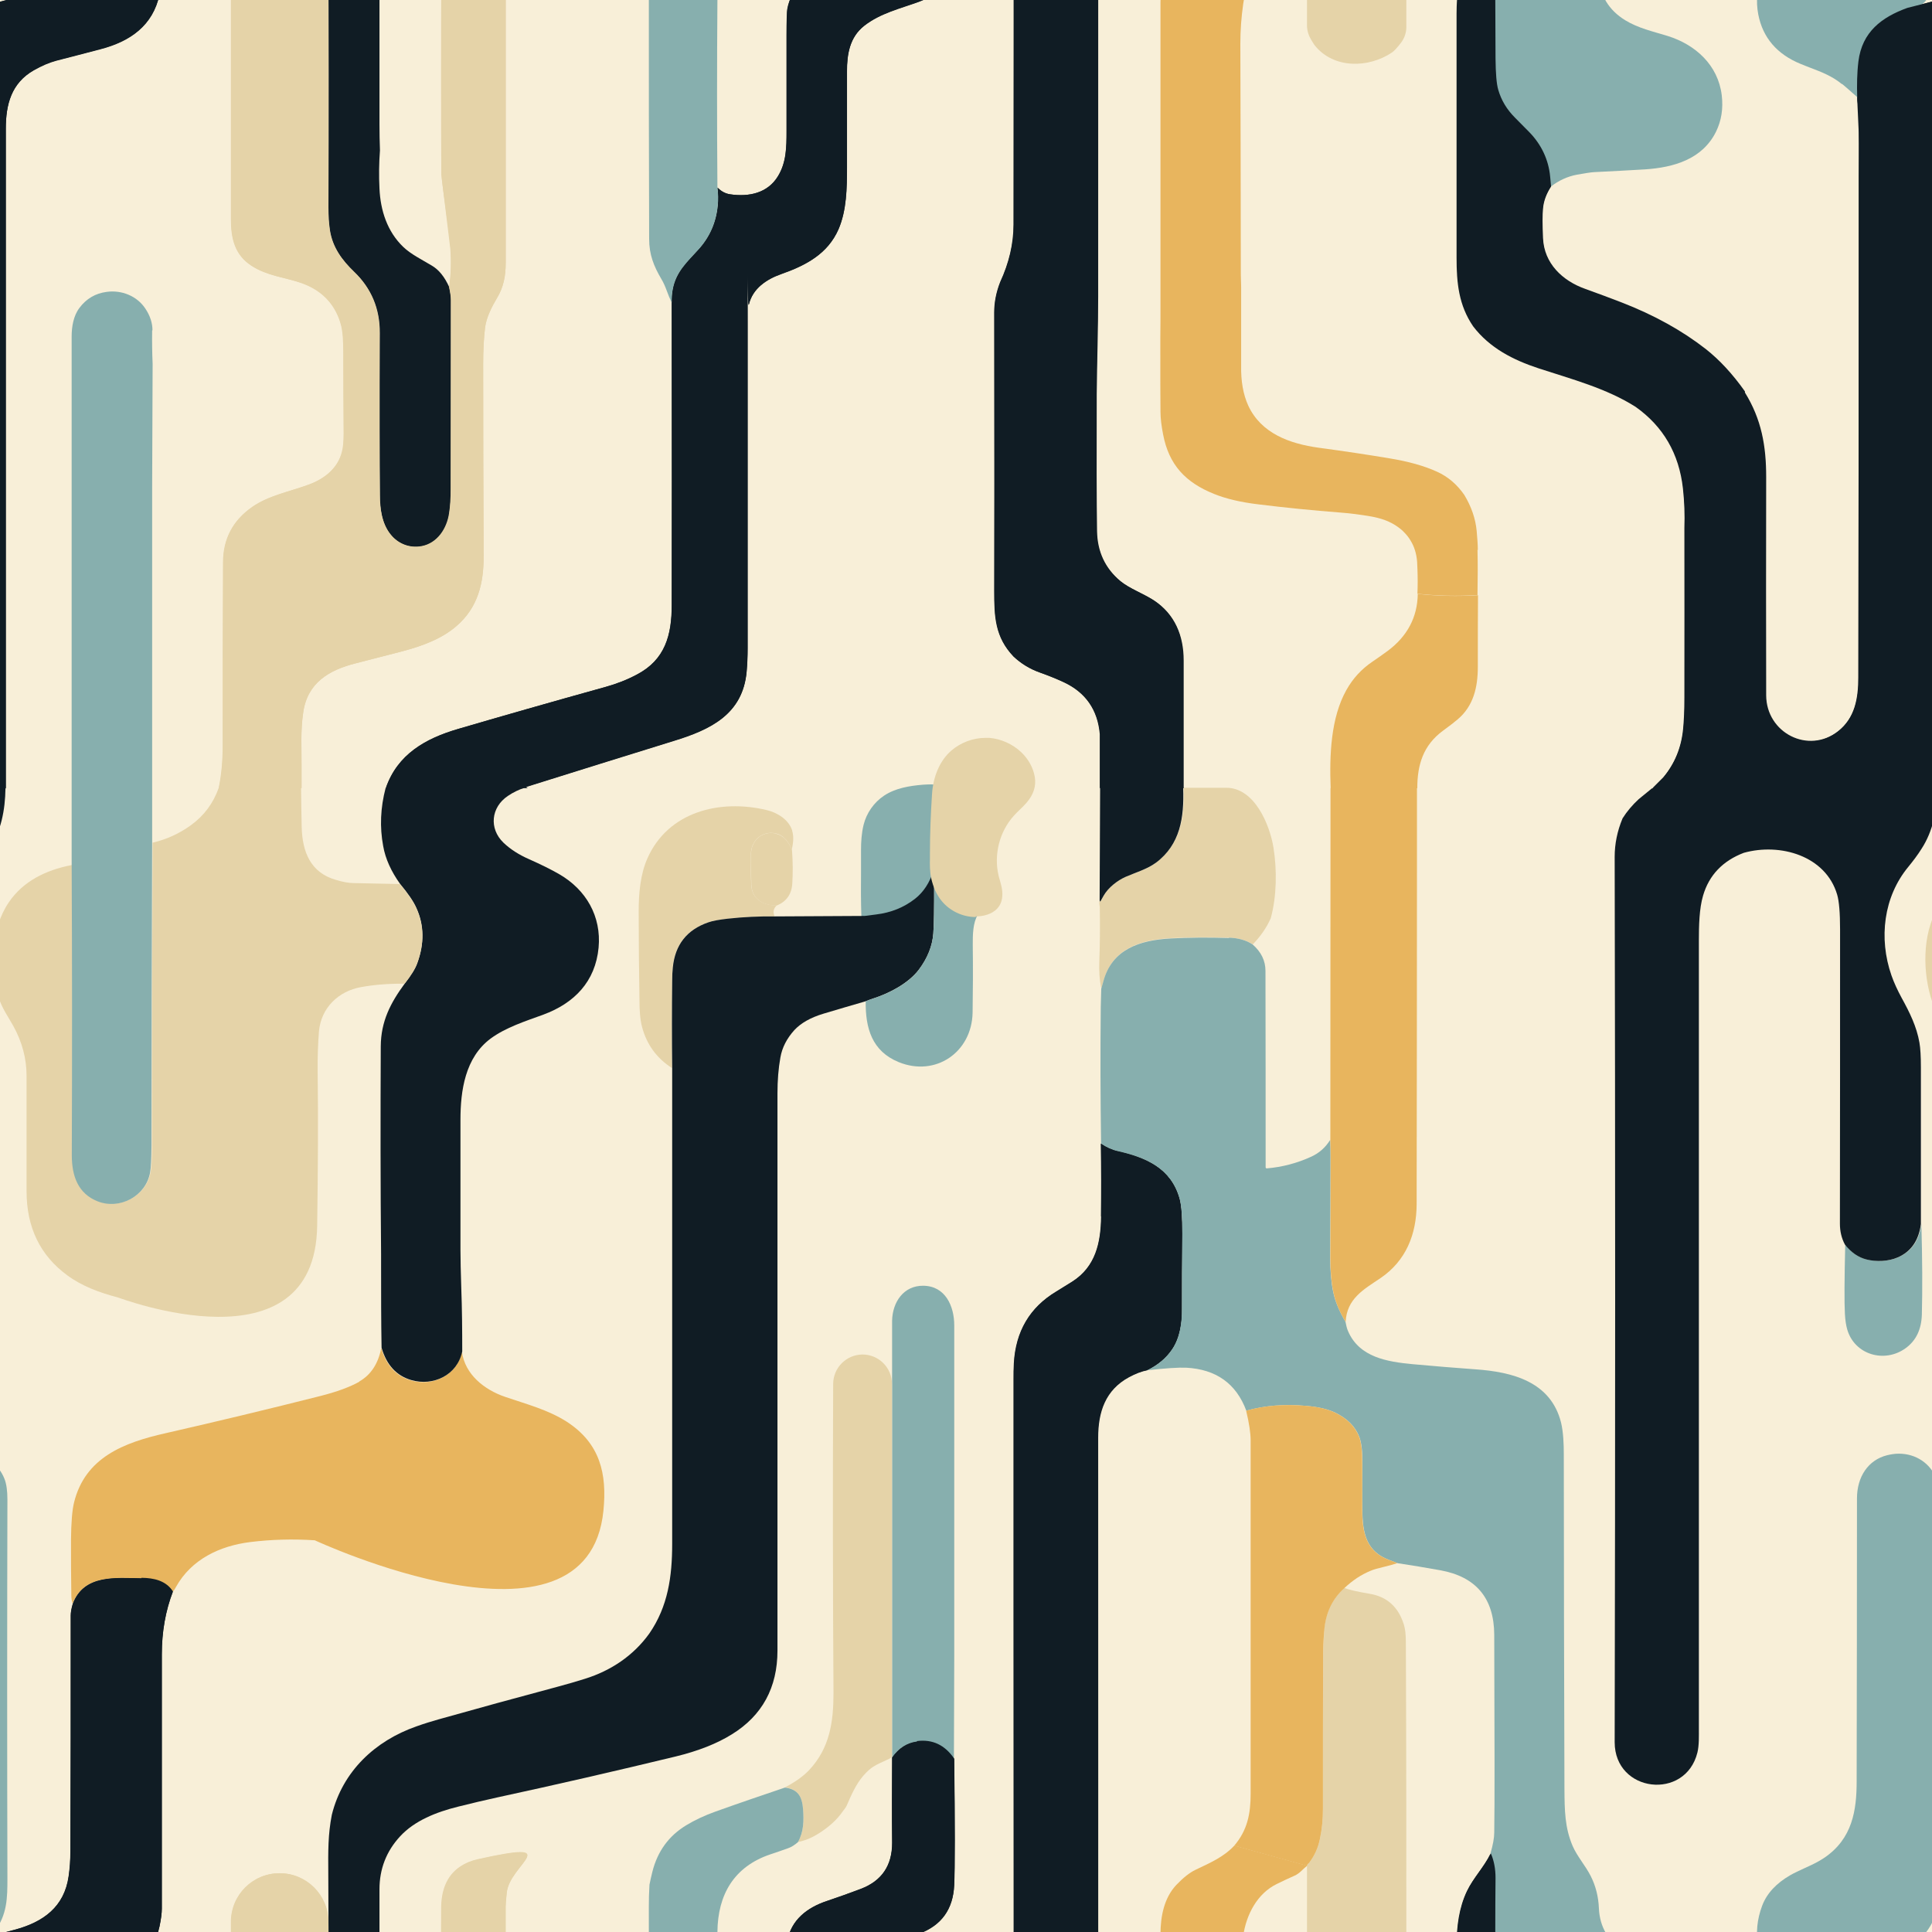 <?xml version="1.0" encoding="UTF-8"?>
<svg id="Layer_1" data-name="Layer 1" xmlns="http://www.w3.org/2000/svg" version="1.1" xmlns:xlink="http://www.w3.org/1999/xlink" viewBox="0 0 1200 1200">
  <defs>
    <style>
      .cls-1 {
        fill: none;
      }

      .cls-1, .cls-2, .cls-3, .cls-4, .cls-5, .cls-6 {
        stroke-width: 0px;
      }

      .cls-2 {
        fill: #101c24;
      }

      .cls-3 {
        fill: #f8efd8;
      }

      .cls-4 {
        fill: #e8b55e;
      }

      .cls-5 {
        fill: #87afae;
      }

      .cls-7 {
        clip-path: url(#clippath);
      }

      .cls-6 {
        fill: #e5d3a8;
      }
    </style>
    <clipPath id="clippath">
      <rect class="cls-1" width="1200" height="1200"/>
    </clipPath>
  </defs>
  <rect id="background" class="cls-3" width="1200" height="1200"/>
  <g id="pattern">
    <g class="cls-7">
      <path class="cls-6" d="M1516.5,1152.3c-7.1.4-13.7,1.3-19.6,2.6-4,.9-7.6,2.4-10.6,4.4-9.1,6-12,15.8-12,26.2-.2,29.9-.2,94.3,0,123.2,0,5.3,4.8,34.5,5.6,46,.6,8.3.3,16.2-.8,23.6.8,3.4,1.1,6.1,1.1,8,0,39.2,0,78.3-.1,117.5,0,5.8-.3,10.8-1,15.1-1.4,9.4-7.3,18.5-17.1,20.3-7.6,1.4-15-1.6-19.6-7.7-5.1-6.7-6.3-15.6-6.4-24.1-.2-22.4-.3-55.9-.1-100.7,0-15.1-5.3-27.8-15.9-38-7.6-7.3-13.4-15.2-15-25.5-.7-4.4-1.1-9.3-1-14.7.2-45,.2-90,0-134.9,0-16.6-13.6-30.1-30.2-30.1h0c-16.7,0-30.2,13.5-30.2,30.2,0,47.5,0,94.9,0,142.4,0,12,2.3,22.2,12.8,29,9.6,6.2,20.3,7.1,30.4,10.5,12.6,4.3,20.9,12.5,24.8,24.6,1.8,5.7,1.8,12.1,1.9,18,0,17.7.1,34.7.2,51.1,0,4.9-.3,8.7-1.1,11.5-2.6,10.1-10.8,16.6-20.6,20.2-11.3,4.2-24.8,6.7-35,13.8-12.1,8.4-18.2,19.9-18.2,34.6-.2,35.4-.2,73.1-.2,113.4,0,9.8-.8,18.7-2.5,26.7h-.2c-3.4,9.5-9.1,17.2-17.3,23.1-7.2,5.2-15.1,8.8-23.7,10.8-.3,62.6-.4,125.3-.4,188.2,0,8-.3,13.5-.9,16.6-2.6,14.4-18.6,23.2-32.5,17.8-12.2-4.8-16.1-15.7-16.1-28.6.1-61.5.1-123,0-184.5v3.8c-.2.4-.4.7-.8.7-15.5,3-29.7,9.9-38.6,23-11.2,16.5-11.8,39.9-6.5,58.6,1.9,6.7,6,12.4,9.3,18.3,5.4,9.8,8.2,20.1,8.2,30.9,0,23,0,46.9,0,71.7,0,22.4,8.4,39.9,25.4,52.3,8.9,6.6,20.2,10.8,31.1,13.6,17.5,4.5,32.7,6.6,50.3,9.3,7.1,1.1,15,2.8,21.4,5.8,6.3,2.9,13.4,9,15.8,16,.8,2.2,1.3,4.3,1.6,6.2,1,5.6,1.5,5.6,1.5-.1,0-9.7,0-19.5,0-29.2,0-2.9.7-5.6,2-8.2,2.6-5.1,6.1-9.5,10.5-13,0,0,2.2-1.5,6.7-4.4,9.2-6,13.9-14.9,14.1-26.7.5-34.9.7-66.7.3-95.4-.1-9.2.2-17.7.8-25.3,1.3-14.7,12.1-25.1,26.2-27.6,8.3-1.5,17.2-2.2,27-2.1,4-5.1,6.6-9.3,7.8-12.7,4.5-12.1,4.3-23.5-.5-34.1-1.9-4.2-5.3-9.2-10.2-15.1-9.8-.2-19.4-.4-28.7-.6-3.1,0-6.8-.7-11.1-2-15.8-4.5-20.8-17.5-21.2-32.6-.2-8.1-.3-16.3-.4-24.4h.3c0-10.1,0-20.1-.1-30.2,0-5.5.3-11.1,1.1-16.6,2.6-18.7,16.1-26.5,32.6-30.7,9.5-2.4,19.2-4.9,29.1-7.5,12.1-3.2,24.5-7.7,33.8-15.8,13.2-11.5,16.8-26.5,16.7-43.7-.2-39.2-.3-78.8-.3-118.9,0-8.7.4-16.3,1.2-22.8.8-6.1,4.1-12.7,7.4-18.2,4.1-6.8,5.4-13.8,5.4-21.9,0-48.8,0-131.9,0-179.1,0-1.3.2-4.2.7-8.6,1.3-12.8,8.6-20.4,21.9-23-5.9-.6-12.7-.6-20.4-.2Z"/>
      <g>
        <path class="cls-2" d="M735.2,1689.6c0-26.5,0-52.9,0-79.4,0-15.3-5.4-28.7-18.5-37.3-6.5-4.2-15.1-7.3-20.7-11.9-9.5-7.9-14.4-18.3-14.6-31.1-.3-18.6-.3-47-.2-85.2.2-20.2.9-40.6.9-60.7.1-209,0-372.6,0-491,0-15.9,4.4-29.6,19.2-37.6,3.9-2.1,7.7-3.6,11.3-4.3,6.6-3.2,11.8-7.5,15.5-13,4.9-7.2,6.2-16.7,6.1-25.1,0-14.9,0-30.4.2-46.5,0-10.4-.5-17.8-1.7-22.1-5.3-18.7-20.6-25.3-38.2-29.3-3.6-.8-7.1-2.4-10.5-4.7.3,15.1.3,30.2.1,45.2-.2,16.4-3.5,31.2-17.9,40.4-3.1,1.9-6.4,4-10,6.2-16.5,9.9-25.2,24.8-26.3,44.6-.2,3.3-.2,6.5-.2,9.7,0,48.5,0,97.1,0,145.6.1,166.2.1,278.7,0,337.4,0,11.9-2.8,23.8-8.3,35.7-2.5,6.4-3.7,12.7-3.7,18.8.1,83.8.1,141.5,0,173.1,0,16,.5,28.6,12,40.7,4.7,4.4,10.1,7.7,16.3,9.9,5.9,2.1,10.7,4.1,14.6,5.9,13.9,6.4,21.4,17.3,22.7,32.5v33.4h0l-.3,69.8c0,0,.1.2.2.4.1.3.3.4.4,0,.6-1.1,1.2-2.2,1.9-3.4,2.9-5.1,8.7-9.5,13.7-11.7,6.2-2.7,13.2-4.7,18.7-8.7,15.3-11.4,17.6-28.2,17-46.3h.2Z"/>
        <path class="cls-2" d="M592.6,1092.5c-5.8-8.4-13.4-12-23-10.8-6.2.8-11.3,4.1-15.4,9.9-.1,17.5-.2,35.1,0,53,0,14.1-6.4,23.6-19.4,28.6-7.1,2.7-14.2,5.2-21.3,7.6-12.2,4.1-22,11.7-24.4,24.7-.3,1.7-.5,7.2-.5,16.4,0,20.3,0,40.2,0,59.7,0,9.8-.1,19.3-5.3,27.8-6.4,10.6-18.1,13-29.7,11.3-2.9-.4-5.6-1.8-7.9-4.2.5,3.7.5,7.4.2,11.1-1,10.5-5,19.5-11.9,27.2-7.2,7.9-14.1,13.8-16.1,25-.5,2.6-.7,5.3-.6,8,.1,85.2.1,147.9,0,188,0,18.7-4.1,34-21.7,43.2-6,3.2-12.4,5.7-19.2,7.6-35.6,9.9-66.3,18.7-91.9,26.2-20.1,5.9-37.5,15.6-44.8,36.7h-.2c-3.2,12.2-3.7,24.2-1.5,36,1.4,8,5,15.8,10.5,23.5,4.9,5.9,8.4,10.9,10.2,15.1,4.8,10.6,4.9,22,.5,34.1-1.2,3.4-3.8,7.6-7.8,12.7-8.9,12.1-14.8,23.5-14.9,39-.2,43.1-.2,86.1.2,129.2,0,2.4,0,4.7,0,7,0,17.4,0,34.4.3,51,3.1,10.7,9.2,17.4,18.5,20.1,13.5,3.9,28.5-2.9,31.6-17.8,0-13.2-.1-26.4-.6-39.6-.3-9.6-.5-17.4-.5-23.5,0-26.9,0-53.8,0-80.7,0-18.2,2.9-38.7,18.7-50.5,9.5-7,21.6-10.8,32.8-14.9,19.2-7.1,32.3-20.5,34.3-41.6,1.8-19.5-7.8-36-24.4-45.6-5.2-3-11.5-6.1-18.7-9.3-6.4-2.8-11.7-6.2-16-10.3-9.1-8.8-7.7-22,2.7-29,3.4-2.3,6.9-4,10.5-5.1h1.9l-.5-.2c-.6-.2-.5-.4,0-.6,30.4-9.6,60.9-19,91.4-28.5,22.5-6.9,42.8-16.4,45.1-43.1.4-4.6.6-9.4.6-14.4,0-66.7,0-133.4,0-200.1s-.2-9.2.8-13.4c2.4-10,11-15.7,20.1-18.9,15.3-5.4,28.9-12.5,35.6-27.9,5-11.7,5.2-25.3,5.2-38.2,0-19.6,0-39.5,0-59.8,0-10.8,1.8-21.2,10.6-28.2,10.1-8,22.9-10.9,34.3-15.1,13.8-5.1,21-15.1,21.7-30,.5-11,.5-37.3,0-78.9Z"/>
        <path class="cls-6" d="M296.9,1154.9c-4,.9-7.6,2.4-10.6,4.4-9.1,6-12,15.8-12,26.2-.2,29.9-.2,94.3,0,123.2,0,5.3,4.8,34.5,5.6,46,.6,8.3.3,16.2-.8,23.6.8,3.4,1.1,6.1,1.1,8,0,39.2,0,78.3-.1,117.5,0,5.8-.3,10.8-1,15.1-1.4,9.4-7.3,18.5-17.1,20.3-7.6,1.4-15-1.6-19.6-7.7-5.1-6.7-6.3-15.6-6.4-24.1-.2-22.4-.3-55.9-.1-100.7,0-15.1-5.3-27.8-15.9-38-7.6-7.3-13.4-15.2-15-25.5-.7-4.4-1.1-9.3-1-14.7.2-45,.2-90,0-134.9,0-16.6-13.6-30.1-30.2-30.1h0c-16.7,0-30.2,13.5-30.2,30.2,0,47.5,0,94.9,0,142.4,0,12,2.3,22.2,12.8,29,9.6,6.2,20.3,7.1,30.4,10.5,12.6,4.3,20.9,12.5,24.7,24.6,1.8,5.7,1.8,12.1,1.9,18,0,17.7.1,34.7.2,51.1,0,4.9-.3,8.7-1.1,11.5-2.6,10.1-10.8,16.6-20.6,20.2-11.3,4.2-24.8,6.7-35,13.8-12.1,8.4-18.2,19.9-18.2,34.6-.2,35.4-.2,73.1-.2,113.4,0,9.8-.8,18.7-2.5,26.7h-.2c-3.4,9.5-9.1,17.2-17.3,23.1-7.2,5.2-15.1,8.8-23.7,10.8-.3,62.6-.4,125.3-.4,188.2,0,8-.3,13.5-.9,16.6-2.6,14.4-18.6,23.2-32.5,17.8-12.2-4.8-16.1-15.7-16.1-28.6.1-61.5.1-123,0-184.5v3.8c-.2.4-.4.7-.8.7-15.5,3-29.7,9.9-38.6,23-11.2,16.5-11.8,39.9-6.5,58.6,1.9,6.7,6,12.4,9.3,18.3,5.4,9.8,8.2,20.1,8.2,30.9,0,23,0,46.9,0,71.7,0,22.4,8.4,39.9,25.4,52.3,8.9,6.6,20.2,10.8,31.1,13.6,17.5,4.5,32.7,6.6,50.3,9.3,7.1,1.1,15,2.8,21.4,5.8,6.3,2.9,13.4,9,15.8,16,.7,2.2,1.3,4.3,1.6,6.2,1,5.6,1.5,5.6,1.5-.1,0-9.7,0-19.5,0-29.2,0-2.9.7-5.6,2-8.2,2.6-5.1,6.1-9.5,10.5-13,0,0,2.2-1.5,6.7-4.4,9.2-6,13.9-14.9,14.1-26.7.5-34.9.7-66.7.3-95.4-.1-9.2.2-17.7.8-25.3,1.3-14.7,12.1-25.1,26.2-27.6,8.3-1.5,17.2-2.2,27-2.1,4-5.1,6.6-9.3,7.8-12.7,4.5-12.1,4.3-23.5-.5-34.1-1.9-4.2-5.3-9.2-10.2-15.1-9.8-.2-19.4-.4-28.7-.6-3.1,0-6.8-.7-11.1-2-15.8-4.5-20.8-17.5-21.2-32.6-.2-8.1-.3-16.3-.4-24.4h.3c0-10.1,0-20.1-.1-30.2,0-5.5.3-11.1,1.1-16.6,2.6-18.7,16.1-26.5,32.6-30.7,9.5-2.4,19.2-4.9,29.1-7.5,12.1-3.2,24.5-7.7,33.7-15.8,13.2-11.5,16.8-26.5,16.7-43.7-.2-39.2-.3-78.8-.3-118.9,0-8.7.4-16.3,1.2-22.8.8-6.1,4.1-12.7,7.4-18.2,4.1-6.8,5.4-13.8,5.4-21.9,0-48.8,0-131.9,0-179.1,0-1.3.2-4.2.7-8.6,1.8-17.7,37.2-32.9-18.2-20.6Z"/>
        <path class="cls-2" d="M1288,980.3c-16-.2-35.7-2.6-42.7,15.8-.9,3-1.3,5.4-1.3,7.3,0,52.8,0,101.5-.2,146.2,0,5.7-.4,11-1.1,15.8-2.7,18.9-15.6,28.5-33.9,33.3-7.9,2.1-16,4.2-24,6.2-16,5.8-28.1,14.9-30.4,33.2-.6,4.8-.9,12.8-.8,24.3.6,3.3,1,7.3,1,12.1,0,115.5-.2,231-.4,346.4,0,12.9-2.1,25.2-12.7,33.5-18.6,14.6-44.7,1.1-44.8-22.2-.1-43-.1-88.2,0-135.7,0-19.2-2.9-35.8-13.2-52.4v-.7c-7.7-10.9-15.8-19.6-24.3-26.3-14.6-11.4-32-21.1-52.4-29-7-2.7-14.5-5.5-22.3-8.3-14.5-5.1-25.7-16-26.4-31.5-.4-8.5-.4-14.7,0-18.5.4-4.7,2.1-9.2,5-13.7-.2-2.2-.4-4.3-.6-6.3-1-10.4-5.5-19.8-12.9-27.4-3-3.1-6-6.1-8.9-9-5-5-8.5-10.7-10.4-17.3-1.1-3.7-1.6-10.2-1.7-19.5-.2-27.3-.2-50.6,0-69.9,0-5.5-.9-10.6-2.9-15.2-4.1,8.4-10.7,15-14.6,23.2-4.9,10.3-6.4,21.9-6.4,33.7,0,50.4,0,100.9,0,151.5,0,15.8,1.3,29.6,10.3,42.8,10.3,13.5,24.9,20.9,40.7,26.1,20.5,6.7,42.1,12.4,60.2,23.9,17.2,12.2,27,29.1,29.4,50.7.9,8.2,1.2,16.4.9,24.5,0,35.2.1,70.3,0,105.3,0,8-.3,14.5-.8,19.6-1.1,11.5-5.2,21.6-12.4,30.2l-6.7,6.7h-.3l-8.2,6.7c-3.9,3.6-7.3,7.6-10,11.9-3.3,7.9-4.9,15.9-4.9,23.9.4,183.3.4,366.6,0,549.9,0,31.4,44,36.4,51.4,6.4,1.1-4.5.9-10.3.9-15.2,0-159.6,0-322.6,0-489,0-9.1.2-19.9,2.6-28,3.7-12.7,12.2-21.6,25.3-26.6h0c22.6-6.3,50.9,1.8,58,26,1.2,4.1,1.8,11.3,1.8,21.6,0,59,0,119.9-.1,182.8,0,4.6,1,9,3.1,12.9,3.9,4.9,8.3,8,13.5,9.3,6,1.5,13.6,1.2,19.3-1.3,8.3-3.6,13.1-10.5,14.4-20.7,0-32.4,0-64.9,0-97.4,0-6.7-.3-11.8-.9-15.3-1.7-9.9-6.1-18.8-11-27.7-2.6-4.8-4.8-9.5-6.4-14.1-8-23-4.9-48.8,10.5-67.4,3.1-3.8,5.9-7.5,8.2-11.2,7.2-11.1,9.7-24.2,9.9-37.6h.2c0-136.5,0-273,0-409.6,0-15.1,3.4-28.4,17.4-36.4,4.9-2.8,9.6-4.8,14.1-6,8.8-2.3,17.9-4.6,27.3-7.1,18.4-4.8,32.6-14.6,36.7-34,.9-4.4,1.4-8,1.4-10.9,0-52.6,0-105.3,0-157.9,0-14.1,2.3-27.1,6.9-39.1-4.4-6.7-11.8-8.3-19.5-8.4Z"/>
      </g>
      <path class="cls-2" d="M88,980.3c-16-.2-35.7-2.6-42.7,15.8-.9,3-1.3,5.4-1.3,7.3,0,52.8,0,101.5-.2,146.2,0,5.7-.4,11-1.1,15.8-2.7,18.9-15.6,28.5-33.9,33.3-7.9,2.1-16,4.2-24,6.2-16,5.8-28.1,14.9-30.4,33.2-.6,4.8-.9,12.8-.8,24.3.6,3.3,1,7.3,1,12.1,0,115.5-.2,231-.4,346.4,0,12.9-2.1,25.2-12.7,33.5-18.6,14.6-44.7,1.1-44.8-22.2-.1-43-.1-88.2,0-135.7,0-19.2-2.9-35.8-13.2-52.4v-.7c-7.7-10.9-15.8-19.6-24.3-26.3-14.6-11.4-32-21.1-52.4-29-7-2.7-14.5-5.5-22.3-8.3-14.5-5.1-25.7-16-26.4-31.5-.4-8.5-.4-14.7,0-18.5.4-4.7,2.1-9.2,5-13.7-.2-2.2-.4-4.3-.6-6.3-1-10.4-5.5-19.8-12.9-27.4-3-3.1-6-6.1-8.9-9-5-5-8.5-10.7-10.4-17.3-1.1-3.7-1.6-10.2-1.7-19.5-.2-27.3-.2-50.6,0-69.9,0-5.5-.9-10.6-2.9-15.2-4.1,8.4-10.7,15-14.6,23.2-4.9,10.3-6.4,21.9-6.4,33.7,0,50.4,0,100.9,0,151.5,0,15.8,1.3,29.6,10.3,42.8,10.3,13.5,24.9,20.9,40.7,26.1,20.5,6.7,42.1,12.4,60.2,23.9,17.2,12.2,27,29.1,29.4,50.7.9,8.2,1.2,16.4.9,24.5,0,35.2.1,70.3,0,105.3,0,8-.3,14.5-.8,19.6-1.1,11.5-5.2,21.6-12.4,30.2l-6.7,6.7h-.3l-8.2,6.7c-3.9,3.6-7.3,7.6-10,11.9-3.3,7.9-4.9,15.9-4.9,23.9.4,183.3.4,366.6,0,549.9,0,31.4,44,36.4,51.4,6.4,1.1-4.5.9-10.3.9-15.2,0-159.6,0-322.6,0-489,0-9.1.2-19.9,2.6-28,3.7-12.7,12.2-21.6,25.3-26.6h0c22.6-6.3,50.9,1.8,58,26,1.2,4.1,1.8,11.3,1.8,21.6,0,59,0,119.9-.1,182.8,0,4.6,1,9,3.1,12.9,3.9,4.9,8.3,8,13.5,9.3,6,1.5,13.6,1.2,19.3-1.3,8.3-3.6,13.1-10.5,14.4-20.7,0-32.4,0-64.9,0-97.4,0-6.7-.3-11.8-.9-15.3-1.7-9.9-6.1-18.8-11-27.7-2.6-4.8-4.8-9.5-6.4-14.1-8-23-4.9-48.8,10.5-67.4,3.1-3.8,5.9-7.5,8.2-11.2,7.2-11.1,9.7-24.2,9.9-37.6h.2c0-136.5,0-273,0-409.6,0-15.1,3.4-28.4,17.4-36.4,4.9-2.8,9.6-4.8,14.1-6,8.8-2.3,17.9-4.6,27.3-7.1,18.4-4.8,32.6-14.6,36.7-34,.9-4.4,1.4-8,1.4-10.9,0-52.6,0-105.3,0-157.9,0-14.1,2.3-27.1,6.9-39.1-4.4-6.7-11.8-8.3-19.5-8.4Z"/>
      <g>
        <path class="cls-5" d="M1144.1,1252.3c-6-5-12.8-7.6-19.9-10.3-1.9-.7-3.8-1.5-5.8-2.3-14.7-6-23.5-16.3-26.3-30.7-1.6-8.3-.8-16.8,2.4-25.3,2.9-7.7,8.8-14,17.5-19,2.6-1.5,5.5-2.8,8.5-4.2,4.2-1.9,8.6-3.9,12.3-6.4,17.9-11.9,20.4-29.9,20.4-47.7.1-56.4.2-115.5.2-175.7,0-13.6,7.1-23.9,18.6-26.8,2.4-.6,4.9-1,7.4-1,10.6,0,19.6,6,23.4,15.7,1.2,3.1,1.8,7.3,1.8,12.7-.2,78.3-.2,157.4,0,235.1,0,12.3,0,22.9-8.3,33.8-.9,1.2-2,2.2-3.3,3-.5.3-1.3.7-4.2,1.5-1.2.3-2.2.8-3,1.5l-.3.2h-.3c-18.2,6.7-27.2,16.5-29,31.6-.6,4.6-.9,12.7-.8,24,0,0-8.3-7.5-11.4-10Z"/>
        <path class="cls-6" d="M1516.5-47.7c-7.1.4-13.7,1.3-19.6,2.6-4,.9-7.6,2.4-10.6,4.4-9.1,6-12,15.8-12,26.2-.2,29.9-.2,94.3,0,123.2,0,5.3,4.8,34.5,5.6,46,.6,8.3.3,16.2-.8,23.6.8,3.4,1.1,6.1,1.1,8,0,39.2,0,78.3-.1,117.5,0,5.8-.3,10.8-1,15.1-1.4,9.4-7.3,18.5-17.1,20.3-7.6,1.4-15-1.6-19.6-7.7-5.1-6.7-6.3-15.6-6.4-24.1-.2-22.4-.3-55.9-.1-100.7,0-15.1-5.3-27.8-15.9-38-7.6-7.3-13.4-15.2-15-25.5-.7-4.4-1.1-9.3-1-14.7.2-45,.2-90,0-134.9,0-16.6-13.6-30.1-30.2-30.1h0c-16.7,0-30.2,13.5-30.2,30.2,0,47.5,0,94.9,0,142.4,0,12,2.3,22.2,12.8,29,9.6,6.2,20.3,7.1,30.4,10.5,12.6,4.3,20.9,12.5,24.8,24.6,1.8,5.7,1.8,12.1,1.9,18,0,17.7.1,34.7.2,51.1,0,4.9-.3,8.7-1.1,11.5-2.6,10.1-10.8,16.6-20.6,20.2-11.3,4.2-24.8,6.7-35,13.8-12.1,8.4-18.2,19.9-18.2,34.6-.2,35.4-.2,73.1-.2,113.4,0,9.8-.8,18.7-2.5,26.7h-.2c-3.4,9.5-9.1,17.2-17.3,23.1-7.2,5.2-15.1,8.8-23.7,10.8-.3,62.6-.4,125.3-.4,188.2,0,8-.3,13.5-.9,16.6-2.6,14.4-18.6,23.2-32.5,17.8-12.2-4.8-16.1-15.7-16.1-28.6.1-61.5.1-123,0-184.5v3.8c-.2.4-.4.7-.8.7-15.5,3-29.7,9.9-38.6,23-11.2,16.5-11.8,39.9-6.5,58.6,1.9,6.7,6,12.4,9.3,18.3,5.4,9.8,8.2,20.1,8.2,30.9,0,23,0,46.9,0,71.7,0,22.4,8.4,39.9,25.4,52.3,8.9,6.6,20.2,10.8,31.1,13.6,17.5,4.5,32.7,6.6,50.3,9.3,7.1,1.1,15,2.8,21.4,5.8,6.3,2.9,13.4,9,15.8,16,.8,2.2,1.3,4.3,1.6,6.2,1,5.6,1.5,5.6,1.5-.1,0-9.7,0-19.5,0-29.2,0-2.9.7-5.6,2-8.2,2.6-5.1,6.1-9.5,10.5-13,0,0,2.2-1.5,6.7-4.4,9.2-6,13.9-14.9,14.1-26.7.5-34.9.7-66.7.3-95.4-.1-9.2.2-17.7.8-25.3,1.3-14.7,12.1-25.1,26.2-27.6,8.3-1.5,17.2-2.2,27-2.1,4-5.1,6.6-9.3,7.8-12.7,4.5-12.1,4.3-23.5-.5-34.1-1.9-4.2-5.3-9.2-10.2-15.1-9.8-.2-19.4-.4-28.7-.6-3.1,0-6.8-.7-11.1-2-15.8-4.5-20.8-17.5-21.2-32.6-.2-8.1-.3-16.3-.4-24.4h.3c0-10.1,0-20.1-.1-30.2,0-5.5.3-11.1,1.1-16.6,2.6-18.7,16.1-26.5,32.6-30.7,9.5-2.4,19.2-4.9,29.1-7.5,12.1-3.2,24.5-7.7,33.8-15.8,13.2-11.5,16.8-26.5,16.7-43.7-.2-39.2-.3-78.8-.3-118.9,0-8.7.4-16.3,1.2-22.8.8-6.1,4.1-12.7,7.4-18.2,4.1-6.8,5.4-13.8,5.4-21.9,0-48.8,0-131.9,0-179.1,0-1.3.2-4.2.7-8.6,1.3-12.8,8.6-20.4,21.9-23-5.9-.6-12.7-.6-20.4-.2Z"/>
      </g>
      <g>
        <path class="cls-6" d="M718,535.9c-5.5,4.1-12.5,6-18.7,8.7-5,2.2-10.8,6.6-13.7,11.7-.7,1.2-1.3,2.3-1.9,3.4-.2.3-.3.3-.4,0,0-.2-.1-.3-.2-.4-.7,1.3-.1,3.1,0,4.2.2,12.4.1,23.6-.3,33.8-.2,5.7.1,11.1,1.1,16.1,0,.1.2.1.3,0,.4-1.4.8-2.7,1.2-4,5.3-20.2,23-25.7,41.8-26.7,11.2-.6,23.3-.7,36.3-.3,5.8.2,10.6,1.6,14.5,4.1,0,0,.1,0,.2,0,4.8-5,8.5-10.3,11.1-16.2,3.7-13.6,3.9-29.8,1.7-43.7-2.3-14.4-11.8-37.3-29.3-37.3h-26.4c0,0-.1,0-.1.1.6,18.1-1.8,34.8-17,46.2Z"/>
        <path class="cls-6" d="M492.1,516c-2.1-6.8-9.1-11.2-15.7-12.8-29.4-7.1-61.5,1-74.3,30-4.4,9.9-5.4,21.9-5.4,32.7,0,19,.2,37.7.5,55.9,0,5.2.3,11.3,1.6,16.1,2.9,10.9,9.1,19.4,18.6,25.5-.2-18.5-.1-36.6,0-54.3,0-2.7.2-5.5.4-8.2,1.4-14.1,8.7-23.5,22-28,2.8-1,6.9-1.7,12.2-2.3,9.8-1.1,19.5-1.5,29.2-1.4-1.3-2.6-.8-4.9,1.3-6.9-8.3.2-15.5-3.7-15.9-12.8-.3-6.3-.3-12.7-.2-19.3.2-8.4,7.3-14.5,15.7-12.5,4.1,1,7.3,4.3,9.7,9.9,1.1-4.6,1.2-8.5.2-11.7Z"/>
        <path class="cls-6" d="M482.2,517.8c-8.5-2.1-15.6,4.1-15.7,12.5-.2,6.5,0,12.9.2,19.3.4,9.1,7.5,13,15.9,12.8,5.9-2.5,9.1-7,9.5-13.6.4-6.4.4-13.4-.2-21-2.4-5.6-5.6-8.9-9.7-9.9Z"/>
        <path class="cls-5" d="M535,568.9c-.3-9.4-.3-18.8-.2-27.8,0-3.9,0-7.9,0-11.8,0-.5,0-1.1,0-1.6,0-4.6.3-10.1,1.6-15.4,1.8-7.3,6.4-13.9,12.7-18.1,7.1-4.7,15.7-6.1,24.1-6.8,1.6-.1,3.2-.2,4.8-.2.9,0,1.9,0,2.7.2,2.2.7,2.4,3,2.4,5h0c-.4,10.2-.7,19.2-.9,28.3,0,1.6,0,3.3,0,4.9,0,5,0,10.2-1.1,15.3-1.6,7.6-5.6,14.2-11.5,18.8-7.2,5.6-15.7,9.1-25.3,10.2-2.3.3-4.6.6-7,.9l-2.2.3v-2.2Z"/>
        <path class="cls-2" d="M570.7,602.3c5.4-7.2,8.4-14.7,9-22.5.4-5.3.6-15.7.5-31.2l-.4-7.8c-2.4,7.5-6.2,13.3-11.4,17.4-6.9,5.4-15,8.7-24.3,9.8-2.3.3-4.6.6-7,.9l-55.8.3c-9.6-.1-19.4.3-29.2,1.4-5.3.6-9.4,1.3-12.2,2.3-13.3,4.6-20.6,13.9-22,28-.3,2.7-.4,5.4-.4,8.2-.2,17.7-.2,35.8,0,54.3,0,98.1,0,196.6,0,295.5,0,20.3-2.6,38.9-14.2,55.7-9.9,13.8-23.9,23.1-39.9,28.1-5.4,1.7-10.9,3.3-16.5,4.8-25.8,6.9-50.6,13.7-74.4,20.4-4.2,1.2-8.9,2.6-13.9,4.4-25.7,9-45.8,27.9-52.5,54.9-2.4,12.3-2.3,22.6-2.2,36.5.3,54.9.3,109.9.1,165,0,5.4.3,10.2,1,14.7,1.7,10.3,7.4,18.2,15,25.5,10.7,10.2,16,22.9,15.9,38-.2,44.8-.1,78.3.1,100.7,0,8.5,1.2,17.5,6.4,24.1,4.6,6,12,9.1,19.6,7.7,9.8-1.9,15.7-10.9,17.1-20.3.6-4.3,1-9.4,1-15.1,0-39.2,0-78.3.1-117.5,0-1.9-.4-4.6-1.1-8-2.9-6.5-6.5-11-11-13.6-6-3.6-12.9-7-17.6-11.5-10-9.6-14.2-22.7-14.8-36.3-.4-7.9-.3-15.8.3-23.7-.2-5.4-.3-10.8-.3-16.2,0-35,0-69.6,0-103.7,0-12.7,4.3-23.7,12.8-32.9,9-9.8,22.6-15.1,35.8-18.4,8.7-2.2,16.9-4.1,24.6-5.8,37-8,73.9-16.5,110.7-25.4,14-3.4,25.7-8,35-13.8,18.8-11.6,28.3-29,28.3-52,0-89.8,0-179.5,0-269.3,0-25.6,0-51.1,0-76.7,0-8.2.6-15.6,1.8-22.3,1.1-6.4,4.1-12,8.7-17.1,4.1-4.4,10.1-7.8,18.1-10.2,8.7-2.6,17.5-5.2,26.2-7.7,1.5-.6,3-1.2,4.6-1.7,10.3-3.3,22.1-9.6,28.4-17.9Z"/>
        <path class="cls-5" d="M607.4,568.1c-6.6-.6-11.1-1.7-13.7-3.2-3.4-2-5.7-4-7-6-2-3.1-4.2-6.6-6.5-10.3,0,15.6-.1,26-.5,31.2-.6,7.8-3.6,15.3-9,22.5-6.3,8.4-18.2,14.7-28.4,17.9-1.6.5-3.1,1.1-4.6,1.7-.2,16.8,3.9,31,20.5,37.8,22.8,9.3,45.4-6,45.9-30.7.2-13.2.3-27.3.1-42.3,0-6,0-13.4,3.2-18.7Z"/>
        <path class="cls-5" d="M763.4,582.6c-13-.4-25.1-.3-36.3.3-18.8,1-36.5,6.5-41.8,26.7-.4,1.4-.8,2.9-1.3,4.5-.1,3.6-.2,7.4-.3,11.4-.3,28.4-.2,56.7.2,84.9,3.4,2.3,6.9,3.8,10.5,4.7,17.7,4,32.9,10.6,38.2,29.3,1.2,4.3,1.8,11.7,1.7,22.1-.1,16-.2,31.5-.2,46.5,0,8.5-1.2,17.9-6.1,25.1-3.7,5.4-8.9,9.8-15.5,13,11.5-1.3,19.6-1.8,24.3-1.6,18.5,1,31,9.8,37.3,26.7,11.4-3.2,23.7-4.2,37.1-3,7.4.6,13.4,2,17.9,4.1,7.6,3.6,12.7,8.7,15.2,15.2,1.4,3.7,2,9.4,1.9,17.3-.1,9.5-.2,19,0,28.4.1,13.9,2.4,25.6,16.9,30.8,2.4.9,4,1.5,4.9,1.9,8.7,1.3,17.5,2.8,26.5,4.4,22.3,4,33.5,17.4,33.6,40.1.2,64.8.3,105.7,0,122.8,0,3.4-.8,7.7-2.4,13.2,2,4.6,2.9,9.7,2.9,15.2-.2,19.3-.2,42.6,0,69.9,0,9.3.6,15.8,1.7,19.5,1.9,6.6,5.4,12.4,10.4,17.3,2.9,2.9,5.9,5.9,8.9,9,7.3,7.6,11.8,17,12.9,27.4.2,2,.4,4.1.6,6.3,5-3.9,10.5-6.4,16.3-7.5,5.1-.9,8.7-1.5,10.8-1.6,10.6-.5,21.1-1.1,31.5-1.7,18-1.2,35.6-6.3,44.1-23.3,3.4-6.9,4.6-14.4,3.6-22.8-2.3-18.7-16.3-31.4-33.7-36.8-8.8-2.7-18.2-4.8-26.2-9.7-10.4-6.4-15.9-15.6-16.4-27.4-.3-7.2-2-13.9-5.1-20-3.3-6.5-8.3-12-11.2-18.6-4.9-11.5-5-22.1-5.1-35.5-.2-71.7-.4-141-.4-207.8,0-6.6-.3-13.8-1.7-19.7-6.4-25.5-30.3-31.5-53.3-33.1-12.1-.9-25.1-1.9-39-3.2-15.6-1.5-33-4.2-40-20.5-.7-1.6-1.2-3.6-1.6-5.8-3.8-6.5-6.4-12.6-7.6-18.4-1.3-6.2-1.9-13.4-1.9-21.4.1-20.9.2-41.8.2-62.7,0-3.5,0-7-.2-10.5-3,4.8-6.9,8.2-11.7,10.4-8.9,4.1-18.2,6.5-27.7,7.3,0,0,0,0,0,0-.4,0-.7-.3-.7-.7,0-41,0-81.7-.1-122,0-6.3-2.7-11.8-8-16.4-3.9-2.6-8.8-4-14.6-4.2Z"/>
        <path class="cls-2" d="M683.9,755.6c-.2,16.4-3.5,31.2-17.9,40.4-3.1,1.9-6.4,4-10,6.2-16.5,9.9-25.2,24.8-26.3,44.6-.2,3.3-.2,6.5-.2,9.7,0,48.5,0,97.1,0,145.6.1,166.2.1,278.7,0,337.4,0,11.9-2.8,23.8-8.3,35.7-2.5,6.4-3.7,12.7-3.7,18.8.1,83.8.1,141.5,0,173.1,0,16,.5,28.6,12,40.7,4.7,4.4,10.1,7.7,16.3,9.9,5.9,2.1,10.7,4.1,14.6,5.9,13.9,6.4,21.4,17.3,22.7,32.5v33.4h51.8c0-26.5,0-52.9,0-79.4,0-15.3-5.4-28.7-18.5-37.3-6.5-4.2-15.1-7.3-20.7-11.9-9.5-7.9-14.4-18.3-14.6-31.1-.3-18.6-.3-47-.2-85.2.2-20.2.9-40.6.9-60.7.1-209,0-372.6,0-491,0-15.9,4.4-29.6,19.2-37.6,3.9-2.1,7.7-3.6,11.3-4.3,6.6-3.2,11.8-7.5,15.5-13,4.9-7.2,6.2-16.7,6.1-25.1,0-14.9,0-30.4.2-46.5,0-10.4-.5-17.8-1.7-22.1-5.3-18.7-20.6-25.3-38.2-29.3-3.6-.8-7.1-2.4-10.5-4.7.3,15.1.3,30.2.1,45.2Z"/>
        <path class="cls-5" d="M1178.9,781c-5.7,2.5-13.3,2.7-19.3,1.3-5.1-1.3-9.6-4.4-13.5-9.3-.5,21.5-.6,35.9-.2,43,.2,3.9.7,7.1,1.4,9.6,4.5,15.9,23.2,21.3,36.3,11.8,6.5-4.7,9.8-11.6,10.1-20.9.4-15.9.3-34.7-.3-56.3-1.3,10.2-6.1,17.1-14.4,20.7Z"/>
        <path class="cls-5" d="M592.7,823.2c0-11.9-5.5-24.5-19.3-24.6-12.1-.1-19.1,10.1-19.3,21.8v270.7c0,.2,0,.4,0,.6,4-5.8,9.2-9.1,15.4-9.9,9.5-1.2,17.2,2.4,23,10.8l.2-63.8c0-68.5,0-137,0-205.4Z"/>
        <path class="cls-6" d="M517.5,859.6c-.3,64.5-.2,128.7.2,191.9,0,18-2.3,34.3-15.2,48-3.5,3.7-8.5,7.3-15,10.7,8.1,1.1,10.7,5.6,11.3,13.4.5,7.1.6,14.1-3.2,20.5,4.3-.8,8.7-2.6,13.2-5.5,6.3-4,11.2-8.5,14.7-13.6.8-1.1,1.7-2.1,2.3-3.3.8-1.6,1.4-3.3,2.2-5,1.5-3.3,3.1-6.5,5.1-9.6,1.9-2.9,4.2-5.6,6.8-7.9,2.8-2.4,5.7-3.7,9-5.2,1.1-.5,2.3-1.1,3.4-1.6.5-.2,1.7-.9,1.7-1.5,0,0,0-231.3,0-231.3,0-10.2-8.3-18.4-18.5-18.3-9.9.2-17.9,8.2-18,18.2Z"/>
        <path class="cls-4" d="M223.2,858.2c-5.9,3.3-14,6.3-24.3,8.9-32,8.1-64.1,15.8-96.1,23.1-25.8,5.8-49.9,15-56.8,43-1.2,4.8-1.8,12.6-1.9,23.3,0,11.6,0,23.2.2,34.6,0,1.7.3,3.3.8,5,7-18.4,26.8-16,42.7-15.8,7.7,0,15.1,1.6,19.5,8.4.8-.9,1.5-2,2.1-3.2,9.5-16.9,26.9-25.3,46-27.7,13-1.6,26.3-2,40.1-1.1.1,0,169.6,79.1,179.3-18.4,2.3-23-2.1-41.8-22.7-55.2-11.7-7.5-25-10.9-38.4-15.5-12.9-4.4-24.9-13.9-26.8-28-3.1,14.9-18.1,21.7-31.6,17.8-9.3-2.7-15.4-9.4-18.5-20.1-1.9,9.8-6.5,16.7-13.7,20.8Z"/>
        <path class="cls-5" d="M-55.9,1252.3c-6-5-12.8-7.6-19.9-10.3-1.9-.7-3.8-1.5-5.8-2.3-14.7-6-23.5-16.3-26.3-30.7-1.6-8.3-.8-16.8,2.4-25.3,2.9-7.7,8.8-14,17.5-19,2.6-1.5,5.5-2.8,8.5-4.2,4.2-1.9,8.6-3.9,12.3-6.4,17.9-11.9,20.4-29.9,20.4-47.7.1-56.4.2-115.5.2-175.7,0-13.6,7.1-23.9,18.6-26.8,2.4-.6,4.9-1,7.4-1,10.6,0,19.6,6,23.4,15.7,1.2,3.1,1.8,7.3,1.8,12.7-.2,78.3-.2,157.4,0,235.1,0,12.3,0,22.9-8.3,33.8-.9,1.2-2,2.2-3.3,3-.5.3-1.3.7-4.2,1.5-1.2.3-2.2.8-3,1.5l-.3.2h-.3c-18.2,6.7-27.2,16.5-29,31.6-.6,4.6-.9,12.7-.8,24,0,0-8.3-7.5-11.4-10Z"/>
        <path class="cls-6" d="M822.5,1013.1c-.4,5.7-.7,11.1-.7,16.1,0,31.3-.1,62.7-.1,94.2,0,6.6-.6,12.9-1.9,18.9-1.1,5.4-3.4,10.4-6.7,14.8-.8.7-1.3,1.3-1.3,1.8v57.3c.1,3.1,1.1,6.1,2.7,8.7h0c1.2,2,1.9,3.1,2.2,3.4,11.7,14.5,33.3,14.1,47.9,4.3,1.3-.9,3.2-2.9,5.7-6.2,2.1-2.8,3.2-6.2,3.2-9.6,0-65.4,0-130.9-.3-196.7,0-4.8-.4-8.4-1.2-10.9-3.4-11.1-10.5-17.5-21.4-19.3-7.2-1.2-12.5-2.4-15.7-3.6-7.5,6.7-11.6,15.6-12.5,26.7Z"/>
        <path class="cls-2" d="M569.5,1081.7c-6.2.8-11.3,4.1-15.4,9.9-.1,17.5-.2,35.1,0,53,0,14.1-6.4,23.6-19.4,28.6-7.1,2.7-14.2,5.2-21.3,7.6-12.2,4.1-22,11.7-24.4,24.7-.3,1.7-.5,7.2-.5,16.4,0,20.3,0,40.2,0,59.7,0,9.8-.1,19.3-5.3,27.8-6.4,10.6-18.1,13-29.7,11.3-2.9-.4-5.6-1.8-7.9-4.2.5,3.7.5,7.4.2,11.1-1,10.5-5,19.5-11.9,27.2-7.2,7.9-14.1,13.8-16.1,25-.5,2.6-.7,5.3-.6,8,.1,85.2.1,147.9,0,188,0,18.7-4.1,34-21.7,43.2-6,3.2-12.4,5.7-19.2,7.6-35.6,9.9-66.3,18.7-91.9,26.2-20.1,5.9-37.5,15.6-44.8,36.7h88.1l-.5-.2c-.6-.2-.5-.4,0-.6,30.4-9.6,60.9-19,91.4-28.5,22.5-6.9,42.8-16.4,45.1-43.1.4-4.6.6-9.4.6-14.4,0-66.7,0-133.4,0-200.1s-.2-9.2.8-13.4c2.4-10,11-15.7,20.1-18.9,15.3-5.4,28.9-12.5,35.6-27.9,5-11.7,5.2-25.3,5.2-38.2,0-19.6,0-39.5,0-59.8,0-10.8,1.8-21.2,10.6-28.2,10.1-8,22.9-10.9,34.3-15.1,13.8-5.1,21-15.1,21.7-30,.5-11,.5-37.3,0-78.9-5.8-8.4-13.4-12-23-10.8Z"/>
        <path class="cls-6" d="M279.7,1354.7c.6,8.3.3,16.2-.8,23.6.8,3.4,1.1,6.1,1.1,8,0,39.2,0,78.3-.1,117.5,0,5.8-.3,10.8-1,15.1-1.4,9.4-7.3,18.5-17.1,20.3-7.6,1.4-15-1.6-19.6-7.7-5.1-6.7-6.3-15.6-6.4-24.1-.2-22.4-.3-55.9-.1-100.7,0-15.1-5.3-27.8-15.9-38-7.6-7.3-13.4-15.2-15-25.5-.7-4.4-1.1-9.3-1-14.7.2-45,.2-90,0-134.9,0-16.6-13.6-30.1-30.2-30.1h0c-16.7,0-30.2,13.5-30.2,30.2,0,47.5,0,94.9,0,142.4,0,12,2.3,22.2,12.8,29,9.6,6.2,20.3,7.1,30.4,10.5,12.6,4.3,20.9,12.5,24.7,24.6,1.8,5.7,1.8,12.1,1.9,18,0,17.7.1,34.7.2,51.1,0,4.9-.3,8.7-1.1,11.5-2.6,10.1-10.8,16.6-20.6,20.2-11.3,4.2-24.8,6.7-35,13.8-12.1,8.4-18.2,19.9-18.2,34.6-.2,35.4-.2,73.1-.2,113.4,0,9.8-.8,18.7-2.5,26.7h51.5c0-10.1,0-20.1-.1-30.2,0-5.5.3-11.1,1.1-16.6,2.6-18.7,16.1-26.5,32.6-30.7,9.5-2.4,19.2-4.9,29.1-7.5,12.1-3.2,24.5-7.7,33.7-15.8,13.2-11.5,16.8-26.5,16.7-43.7-.2-39.2-.3-78.8-.3-118.9,0-8.7.4-16.3,1.2-22.8.8-6.1,4.1-12.7,7.4-18.2,4.1-6.8,5.4-13.8,5.4-21.9,0-48.8,0-131.9,0-179.2,0-1.3.2-4.2.7-8.6,1.8-17.7,37.2-32.9-18.2-20.6-4,.9-7.6,2.4-10.6,4.4-9.1,6-12,15.8-12,26.2-.2,29.9-.2,94.3,0,123.2l5.6,46Z"/>
        <path class="cls-5" d="M444.4,1125.2c-6.7,2.4-12.7,5.2-18,8.4-11,6.6-18,16.3-21.2,29-.7,3.1-1.4,5.7-1.8,8-.3,5-.4,9.5-.4,13.7,0,62.8,0,117.5.2,164.1,0,9.7,2.8,16.8,7.7,25.1,1.2,2,2.3,4.5,3.4,7.5.8,2.3,1.8,4.6,2.9,6.9,0-2.7.1-5.4.6-8,2.1-11.2,9-17.1,16.1-25,6.9-7.6,10.9-16.7,11.9-27.2.4-3.7.3-7.5-.2-11.1-.3-38.8-.3-77.7,0-116.6.2-23.2,10.3-40.6,32.8-48.2,3.7-1.2,7.3-2.5,11-3.8,2.1-.7,4.1-2,6.2-3.8,3.7-6.5,3.7-13.4,3.2-20.5-.6-7.9-3.2-12.4-11.3-13.4-14.2,4.8-28.6,9.7-43.1,14.9Z"/>
        <path class="cls-4" d="M813.1,1157.1c3.4-4.5,5.6-9.4,6.7-14.8,1.3-6,1.9-12.3,1.9-18.9,0-31.5,0-62.9.1-94.2,0-5,.2-10.3.7-16.1.8-11.1,5-20,12.5-26.7,5.1-4.8,10.5-8.4,16.4-10.8,1.6-.7,4.4-1.5,8.2-2.4,2.7-.6,5.5-1.4,8.3-2.3-.9-.4-2.5-1.1-4.9-1.9-14.5-5.2-16.8-17-16.9-30.8,0-9.4,0-18.9,0-28.4.1-7.9-.5-13.6-1.9-17.3-2.5-6.5-7.6-11.6-15.2-15.2-4.5-2.1-10.4-3.5-17.9-4.1-13.4-1.2-25.7-.2-37.1,3,1.9,7.8,2.8,14,2.8,18.6,0,73.1,0,146.3,0,219.4,0,12.5-2.1,22.7-10.2,32.2l45.2,12.5c0-.5.4-1.1,1.3-1.8Z"/>
        <path class="cls-4" d="M917.9,1541.6c0-3.2-.3-7.1-.7-11.7-.7-7.7-3.3-15.2-7.7-22.5-4.5-6.5-10.1-11.3-16.9-14.4-7.9-3.6-17.8-6.4-29.5-8.3-13.7-2.3-28.4-4.5-44-6.6-18.1-2.5-35.8-8.9-43.8-26.2-3.1-6.8-4.6-15.1-4.4-24.9v-48.8c0-2.6-.2-5.2-.2-7.7,0-48.7-.2-96.5-.3-143.3,0-8.4.6-16.6,1.8-24.9,1.9-13.1,8.7-26.2,20.8-32.1,3.5-1.7,7.2-3.5,11.1-5.2,3.2-1.4,5-4,7.8-6.2l-45.2-12.5c-6.8,7.3-15.3,10.8-24.2,15.1-3.7,1.8-7.6,4.9-11.8,9.3-7.7,8.1-9.9,19.7-9.9,30.7,0,62.7,0,125.4,0,188.1,0,7,0,13.9-.1,20.8,0,23.5,0,38.6.1,45.4,0,4.2.6,8.8,1.6,14,3.6,19.1,14,30,31.7,37.1,7.4,3,16.7,5.2,27.8,6.5,16.1,2,33.1,3.7,51.1,5.1,5.4.4,11.7,1.2,18.7,2.4,2.8.5,5.5,1.2,8.1,2.1.9.3,1.7.7,2.5,1,2.9,1.3,5.5,2.9,7.9,4.9.7.6,1.3,1.1,1.9,1.8,1.5,1.5,2.9,3.2,4,5.1,2.3,3.7,3.7,8.1,4.1,13.2,0,1.5.2,3.1.2,4.7.2,4.8.2,9.9,0,15.2,12.2,1.3,24.7,1.6,37.3.8.2-10.6.2-20,0-28.1Z"/>
        <path class="cls-2" d="M1287.9,980.3c-16-.2-35.7-2.6-42.7,15.8-.9,3-1.3,5.4-1.3,7.3,0,52.8,0,101.5-.2,146.2,0,5.7-.4,11-1.1,15.8-2.7,18.9-15.6,28.5-33.9,33.3-7.9,2.1-16,4.2-24,6.2-16,5.8-28.1,14.9-30.4,33.2-1.8,14.7-.3,29.7.2,44.4.3,8.9,0,18,0,27,0,9.3,0,18.5,0,27.8,0,18.5,0,37,0,55.5s0,37,0,55.5c0,18.5,0,37,0,55.5,0,18.5,0,37,0,55.5,0,18.5,0,37,0,55.5,0,1.9,0,3.9,0,5.8,0,12.9-2.1,25.2-12.7,33.5-18.6,14.6-44.7,1.1-44.8-22.2-.1-43-.1-88.2,0-135.7,0-19.2-2.9-35.8-13.2-52.4v-.7c-7.7-10.9-15.8-19.6-24.3-26.3-14.6-11.4-32-21.1-52.4-29-7-2.7-14.5-5.5-22.3-8.3-14.5-5.1-25.7-16-26.4-31.5-.4-8.5-.4-14.7,0-18.5.4-4.7,2.1-9.2,5-13.7-.2-2.2-.4-4.3-.6-6.3-1-10.4-5.5-19.8-12.9-27.4-3-3.1-6-6.1-8.9-9-5-5-8.5-10.7-10.4-17.3-1.1-3.7-1.6-10.2-1.7-19.5-.2-27.3-.2-50.6,0-69.9,0-5.5-.9-10.6-2.9-15.2-4.1,8.4-10.7,15-14.6,23.2-4.9,10.3-6.4,21.9-6.4,33.7,0,50.4,0,100.9,0,151.5,0,15.8,1.3,29.6,10.3,42.8,10.3,13.5,24.9,20.9,40.7,26.1,20.5,6.7,42.1,12.4,60.2,23.9,17.2,12.2,27,29.1,29.4,50.7.9,8.2,1.2,16.4.9,24.5,0,35.2.1,70.3,0,105.3,0,8-.3,14.5-.8,19.6-1.1,11.5-5.2,21.6-12.4,30.2l-6.7,6.7h177.1c0-136.5,0-273,0-409.6,0-15.1,3.4-28.4,17.4-36.4,4.9-2.8,9.6-4.8,14.1-6,8.8-2.3,17.9-4.6,27.3-7.1,18.4-4.8,32.6-14.6,36.7-34,.9-4.4,1.4-8,1.4-10.9,0-52.6,0-105.3,0-157.9,0-14.1,2.3-27.1,6.9-39.1-4.4-6.7-11.8-8.3-19.5-8.4Z"/>
        <path class="cls-2" d="M735.2,489.6c0-26.5,0-52.9,0-79.4,0-15.3-5.4-28.7-18.5-37.3-6.5-4.2-15.1-7.3-20.7-11.9-9.5-7.9-14.4-18.3-14.6-31.1-.3-18.6-.3-47-.2-85.2.2-20.2.9-40.6.9-60.7.1-209,0-372.6,0-491,0-15.9,4.4-29.6,19.2-37.6,3.9-2.1,7.7-3.6,11.3-4.3,6.6-3.2,11.8-7.5,15.5-13,4.9-7.2,6.2-16.7,6.1-25.1,0-14.9,0-30.4.2-46.5,0-10.4-.5-17.8-1.7-22.1-5.3-18.7-20.6-25.3-38.2-29.3-3.6-.8-7.1-2.4-10.5-4.7.3,15.1.3,30.2.1,45.2-.2,16.4-3.5,31.2-17.9,40.4-3.1,1.9-6.4,4-10,6.2-16.5,9.9-25.2,24.8-26.3,44.6-.2,3.3-.2,6.5-.2,9.7,0,48.5,0,97.1,0,145.6.1,166.2.1,278.7,0,337.4,0,11.9-2.8,23.8-8.3,35.7-2.5,6.4-3.7,12.7-3.7,18.8.1,83.8.1,141.5,0,173.1,0,16,.5,28.6,12,40.7,4.7,4.4,10.1,7.7,16.3,9.9,5.9,2.1,10.7,4.1,14.6,5.9,13.9,6.4,21.4,17.3,22.7,32.5v33.4h0l-.3,69.8c0,0,.1.2.2.4.1.3.3.4.4,0,.6-1.1,1.2-2.2,1.9-3.4,2.9-5.1,8.7-9.5,13.7-11.7,6.2-2.7,13.2-4.7,18.7-8.7,15.3-11.4,17.6-28.2,17-46.3h.2Z"/>
        <path class="cls-2" d="M592.6-107.5c-5.8-8.4-13.4-12-23-10.8-6.2.8-11.3,4.1-15.4,9.9-.1,17.5-.2,35.1,0,53,0,14.1-6.4,23.6-19.4,28.6-7.1,2.7-14.2,5.2-21.3,7.6-12.2,4.1-22,11.7-24.4,24.7-.3,1.7-.5,7.2-.5,16.4,0,20.3,0,40.2,0,59.7,0,9.8-.1,19.3-5.3,27.8-6.4,10.6-18.1,13-29.7,11.3-2.9-.4-5.6-1.8-7.9-4.2.5,3.7.5,7.4.2,11.1-1,10.5-5,19.5-11.9,27.2-7.2,7.9-14.1,13.8-16.1,25-.5,2.6-.7,5.3-.6,8,.1,85.2.1,147.9,0,188,0,18.7-4.1,34-21.7,43.2-6,3.2-12.4,5.7-19.2,7.6-35.6,9.9-66.3,18.7-91.9,26.2-20.1,5.9-37.5,15.6-44.8,36.7h-.2c-3.2,12.2-3.7,24.2-1.5,36,1.4,8,5,15.8,10.5,23.5,4.9,5.9,8.4,10.9,10.2,15.1,4.8,10.6,4.9,22,.5,34.1-1.2,3.4-3.8,7.6-7.8,12.7-8.9,12.1-14.8,23.5-14.9,39-.2,43.1-.2,86.1.2,129.2,0,2.4,0,4.7,0,7,0,17.4,0,34.4.3,51,3.1,10.7,9.2,17.4,18.5,20.1,13.5,3.9,28.5-2.9,31.6-17.8,0-13.2-.1-26.4-.6-39.6-.3-9.6-.5-17.4-.5-23.5,0-26.9,0-53.8,0-80.7,0-18.2,2.9-38.7,18.7-50.5,9.5-7,21.6-10.8,32.8-14.9,19.2-7.1,32.3-20.5,34.3-41.6,1.8-19.5-7.8-36-24.4-45.6-5.2-3-11.5-6.1-18.7-9.3-6.4-2.8-11.7-6.2-16-10.3-9.1-8.8-7.7-22,2.7-29,3.4-2.3,6.9-4,10.5-5.1h1.9l-.5-.2c-.6-.2-.5-.4,0-.6,30.4-9.6,60.9-19,91.4-28.5,22.5-6.9,42.8-16.4,45.1-43.1.4-4.6.6-9.4.6-14.4,0-66.7,0-133.4,0-200.1s-.2-9.2.8-13.4c2.4-10,11-15.7,20.1-18.9,15.3-5.4,28.9-12.5,35.6-27.9,5-11.7,5.2-25.3,5.2-38.2,0-19.6,0-39.5,0-59.8,0-10.8,1.8-21.2,10.6-28.2,10.1-8,22.9-10.9,34.3-15.1,13.8-5.1,21-15.1,21.7-30,.5-11,.5-37.3,0-78.9Z"/>
        <path class="cls-6" d="M316.5-47.7c-7.1.4-13.7,1.3-19.6,2.6-4,.9-7.6,2.4-10.6,4.4-9.1,6-12,15.8-12,26.2-.2,29.9-.2,94.3,0,123.2,0,5.3,4.8,34.5,5.6,46,.6,8.3.3,16.2-.8,23.6.8,3.4,1.1,6.1,1.1,8,0,39.2,0,78.3-.1,117.5,0,5.8-.3,10.8-1,15.1-1.4,9.4-7.3,18.5-17.1,20.3-7.6,1.4-15-1.6-19.6-7.7-5.1-6.7-6.3-15.6-6.4-24.1-.2-22.4-.3-55.9-.1-100.7,0-15.1-5.3-27.8-15.9-38-7.6-7.3-13.4-15.2-15-25.5-.7-4.4-1.1-9.3-1-14.7.2-45,.2-90,0-134.9,0-16.6-13.6-30.1-30.2-30.1h0c-16.7,0-30.2,13.5-30.2,30.2,0,47.5,0,94.9,0,142.4,0,12,2.3,22.2,12.8,29,9.6,6.2,20.3,7.1,30.4,10.5,12.6,4.3,20.9,12.5,24.7,24.6,1.8,5.7,1.8,12.1,1.9,18,0,17.7.1,34.7.2,51.1,0,4.9-.3,8.7-1.1,11.5-2.6,10.1-10.8,16.6-20.6,20.2-11.3,4.2-24.8,6.7-35,13.8-12.1,8.4-18.2,19.9-18.2,34.6-.2,35.4-.2,73.1-.2,113.4,0,9.8-.8,18.7-2.5,26.7h-.2c-3.4,9.5-9.1,17.2-17.3,23.1-7.2,5.2-15.1,8.8-23.7,10.8-.3,62.6-.4,125.3-.4,188.2,0,8-.3,13.5-.9,16.6-2.6,14.4-18.6,23.2-32.5,17.8-12.2-4.8-16.1-15.7-16.1-28.6.1-61.5.1-123,0-184.5v3.8c-.2.4-.4.7-.8.7-15.5,3-29.7,9.9-38.6,23-11.2,16.5-11.8,39.9-6.5,58.6,1.9,6.7,6,12.4,9.3,18.3,5.4,9.8,8.2,20.1,8.2,30.9,0,23,0,46.9,0,71.7,0,22.4,8.4,39.9,25.4,52.3,8.9,6.6,20.2,10.8,31.1,13.6,1.8.5,122.7,46.6,124-44.4.5-34.9.7-66.7.3-95.4-.1-9.2.2-17.7.8-25.3,1.3-14.7,12.1-25.1,26.2-27.6,8.3-1.5,17.2-2.2,27-2.1,4-5.1,6.6-9.3,7.8-12.7,4.5-12.1,4.3-23.5-.5-34.1-1.9-4.2-5.3-9.2-10.2-15.1-9.8-.2-19.4-.4-28.7-.6-3.1,0-6.8-.7-11.1-2-15.8-4.5-20.8-17.5-21.2-32.6-.2-8.1-.3-16.3-.4-24.4h.3c0-10.1,0-20.1-.1-30.2,0-5.5.3-11.1,1.1-16.6,2.6-18.7,16.1-26.5,32.6-30.7,9.5-2.4,19.2-4.9,29.1-7.5,12.1-3.2,24.5-7.7,33.7-15.8,13.2-11.5,16.8-26.5,16.7-43.7-.2-39.2-.3-78.8-.3-118.9,0-8.7.4-16.3,1.2-22.8.8-6.1,4.1-12.7,7.4-18.2,4.1-6.8,5.4-13.8,5.4-21.9,0-48.8,0-131.9,0-179.1,0-1.3.2-4.2.7-8.6,1.3-12.8,8.6-20.4,21.9-23-5.9-.6-12.7-.6-20.4-.2Z"/>
        <path class="cls-2" d="M1288-219.7c-16-.2-35.7-2.6-42.7,15.8-.9,3-1.3,5.4-1.3,7.3,0,52.8,0,101.5-.2,146.2,0,5.7-.4,11-1.1,15.8-2.7,18.9-15.6,28.5-33.9,33.3-7.9,2.1-16,4.2-24,6.2-16,5.8-28.1,14.9-30.4,33.2-.6,4.8-.9,12.8-.8,24.3.6,3.3,1,7.3,1,12.1,0,115.5-.2,231-.4,346.4,0,12.9-2.1,25.2-12.7,33.5-18.6,14.6-44.7,1.1-44.8-22.2-.1-43-.1-88.2,0-135.7,0-19.2-2.9-35.8-13.2-52.4v-.7c-7.7-10.9-15.8-19.6-24.3-26.3-14.6-11.4-32-21.1-52.4-29-7-2.7-14.5-5.5-22.3-8.3-14.5-5.1-25.7-16-26.4-31.5-.4-8.5-.4-14.7,0-18.5.4-4.7,2.1-9.2,5-13.7-.2-2.2-.4-4.3-.6-6.3-1-10.4-5.5-19.8-12.9-27.4-3-3.1-6-6.1-8.9-9-5-5-8.5-10.7-10.4-17.3-1.1-3.7-1.6-10.2-1.7-19.5-.2-27.3-.2-50.6,0-69.9,0-5.5-.9-10.6-2.9-15.2-4.1,8.4-10.7,15-14.6,23.2-4.9,10.3-6.4,21.9-6.4,33.7,0,50.4,0,100.9,0,151.5,0,15.8,1.3,29.6,10.3,42.8,10.3,13.5,24.9,20.9,40.7,26.1,20.5,6.7,42.1,12.4,60.2,23.9,17.2,12.2,27,29.1,29.4,50.7.9,8.2,1.2,16.4.9,24.5,0,35.2.1,70.3,0,105.3,0,8-.3,14.5-.8,19.6-1.1,11.5-5.2,21.6-12.4,30.2l-6.7,6.7h-.3l-8.2,6.7c-3.9,3.6-7.3,7.6-10,11.9-3.3,7.9-4.9,15.9-4.9,23.9.4,183.3.4,366.6,0,549.9,0,31.4,44,36.4,51.4,6.4,1.1-4.5.9-10.3.9-15.2,0-159.6,0-322.6,0-489,0-9.1.2-19.9,2.6-28,3.7-12.7,12.2-21.6,25.3-26.6h0c22.6-6.3,50.9,1.8,58,26,1.2,4.1,1.8,11.3,1.8,21.6,0,59,0,119.9-.1,182.8,0,4.6,1,9,3.1,12.9,3.9,4.9,8.3,8,13.5,9.3,6,1.5,13.6,1.2,19.3-1.3,8.3-3.6,13.1-10.5,14.4-20.7,0-32.4,0-64.9,0-97.4,0-6.7-.3-11.8-.9-15.3-1.7-9.9-6.1-18.8-11-27.7-2.6-4.8-4.8-9.5-6.4-14.1-8-23-4.9-48.8,10.5-67.4,3.1-3.8,5.9-7.5,8.2-11.2,7.2-11.1,9.7-24.2,9.9-37.6h.2c0-136.5,0-273,0-409.6,0-15.1,3.4-28.4,17.4-36.4,4.9-2.8,9.6-4.8,14.1-6,8.8-2.3,17.9-4.6,27.3-7.1,18.4-4.8,32.6-14.6,36.7-34,.9-4.4,1.4-8,1.4-10.9,0-52.6,0-105.3,0-157.9,0-14.1,2.3-27.1,6.9-39.1-4.4-6.7-11.8-8.3-19.5-8.4Z"/>
        <path class="cls-5" d="M94.7,205.1c0-4.4-1.4-8.9-4.4-13.4-5.2-7.9-14.8-11.7-24.1-10.4-6.9.9-12.6,4.2-16.9,10-3.7,4.9-4.8,11.7-4.8,17.7,0,93.6,0,187.1,0,280.7v43.4c.3,61.5.3,123,.1,184.5,0,12.9,3.9,23.8,16.1,28.6,13.9,5.4,29.9-3.4,32.5-17.8.6-3.1.8-8.7.9-16.6,0-62.9.2-125.6.4-188.2v-33.9c0,0,0,0,0,0v-187c0,0,.3-76.7.3-76.7-.3-6.8-.4-13.7-.3-20.7Z"/>
        <path class="cls-4" d="M880.6,368.9c-.2,14.5-6.5,26.3-18.7,35.4-3.1,2.3-6.3,4.5-9.5,6.7-6.8,4.6-12.2,10.5-16.2,17.7-9.6,17.2-10.5,40.2-9.7,60.8h-.1v5.9s-.1,212.7-.1,212.7c.1,3.5.2,6.9.2,10.5,0,20.9-.1,41.8-.2,62.7,0,8,.6,15.2,1.9,21.4,1.2,5.8,3.7,11.9,7.6,18.4.7-14.5,11.2-20.2,21.6-27.2,15.9-10.8,22.4-27.2,22.5-45.9.1-69.7.2-139.4.2-209.1v-49.3h.2c0-14.6,3.7-26.7,15.9-35.7,4.3-3.1,7.3-5.5,9.2-7.1,9.8-8.3,12.5-19.9,12.5-32.6,0-14.6,0-29.5.1-44.5-12.6.8-25.1.5-37.3-.8Z"/>
        <path class="cls-6" d="M606.1,569.6c-8.2,0-16.2-3.8-21.3-10.1-3-3.7-5.1-8.3-6.4-13.9-.9-4.2-.9-8.5-.8-12.7,0-1,0-1.9,0-2.9,0-12.2.5-24.5,1.3-36.8.7-11.2,5.1-21.1,12-27,5.8-5,13.5-7.9,21.2-7.9s1.6,0,2.4,0c7.2.6,14.4,3.8,19.8,8.9,4.5,4.3,7.4,9.6,8.4,15.2,1,5.8-.7,11.1-5.1,16.2-1.4,1.6-2.9,3.1-4.4,4.5-1.2,1.2-2.5,2.4-3.6,3.7-8.8,9.8-12.4,24-9.4,36.9.2,1,.5,1.9.8,2.9.5,1.9,1.1,3.9,1.4,6,.5,3.9,0,7.4-1.7,10-2.9,4.7-8.5,6-11.5,6.4-1,.1-2.1.2-3.2.2h0Z"/>
      </g>
      <g>
        <path class="cls-2" d="M87.9,980.3c-16-.2-35.7-2.6-42.7,15.8-.9,3-1.3,5.4-1.3,7.3,0,52.8,0,101.5-.2,146.2,0,5.7-.4,11-1.1,15.8-2.7,18.9-15.6,28.5-33.9,33.3-7.9,2.1-16,4.2-24,6.2-16,5.8-28.1,14.9-30.4,33.2-1.8,14.7-.3,29.7.2,44.4.3,8.9,0,18,0,27,0,9.3,0,18.5,0,27.8,0,18.5,0,37,0,55.5s0,37,0,55.5c0,18.5,0,37,0,55.5,0,18.5,0,37,0,55.5,0,18.5,0,37,0,55.5,0,1.9,0,3.9,0,5.8,0,12.9-2.1,25.2-12.7,33.5-18.6,14.6-44.7,1.1-44.8-22.2-.1-43-.1-88.2,0-135.7,0-19.2-2.9-35.8-13.2-52.4v-.7c-7.7-10.9-15.8-19.6-24.3-26.3-14.6-11.4-32-21.1-52.4-29-7-2.7-14.5-5.5-22.3-8.3-14.5-5.1-25.7-16-26.4-31.5-.4-8.5-.4-14.7,0-18.5.4-4.7,2.1-9.2,5-13.7-.2-2.2-.4-4.3-.6-6.3-1-10.4-5.5-19.8-12.9-27.4-3-3.1-6-6.1-8.9-9-5-5-8.5-10.7-10.4-17.3-1.1-3.7-1.6-10.2-1.7-19.5-.2-27.3-.2-50.6,0-69.9,0-5.5-.9-10.6-2.9-15.2-4.1,8.4-10.7,15-14.6,23.2-4.9,10.3-6.4,21.9-6.4,33.7,0,50.4,0,100.9,0,151.5,0,15.8,1.3,29.6,10.3,42.8,10.3,13.5,24.9,20.9,40.7,26.1,20.5,6.7,42.1,12.4,60.2,23.9,17.2,12.2,27,29.1,29.4,50.7.9,8.2,1.2,16.4.9,24.5,0,35.2.1,70.3,0,105.3,0,8-.3,14.5-.8,19.6-1.1,11.5-5.2,21.6-12.4,30.2l-6.7,6.7H3.6c0-136.5,0-273,0-409.6,0-15.1,3.4-28.4,17.4-36.4,4.9-2.8,9.6-4.8,14.1-6,8.8-2.3,17.9-4.6,27.3-7.1,18.4-4.8,32.6-14.6,36.7-34,.9-4.4,1.4-8,1.4-10.9,0-52.6,0-105.3,0-157.9,0-14.1,2.3-27.1,6.9-39.1-4.4-6.7-11.8-8.3-19.5-8.4Z"/>
        <path class="cls-2" d="M88-219.7c-16-.2-35.7-2.6-42.7,15.8-.9,3-1.3,5.4-1.3,7.3,0,52.8,0,101.5-.2,146.2,0,5.7-.4,11-1.1,15.8C40.1-15.6,27.1-6,8.9-1.2.9.9-7.1,2.9-15.2,5c-16,5.8-28.1,14.9-30.4,33.2-.6,4.8-.9,12.8-.8,24.3.6,3.3,1,7.3,1,12.1,0,115.5-.2,231-.4,346.4,0,12.9-2.1,25.2-12.7,33.5-18.6,14.6-44.7,1.1-44.8-22.2-.1-43-.1-88.2,0-135.7,0-19.2-2.9-35.8-13.2-52.4v-.7c-7.7-10.9-15.8-19.6-24.3-26.3-14.6-11.4-32-21.1-52.4-29-7-2.7-14.5-5.5-22.3-8.3-14.5-5.1-25.7-16-26.4-31.5-.4-8.5-.4-14.7,0-18.5.4-4.7,2.1-9.2,5-13.7-.2-2.2-.4-4.3-.6-6.3-1-10.4-5.5-19.8-12.9-27.4-3-3.1-6-6.1-8.9-9-5-5-8.5-10.7-10.4-17.3-1.1-3.7-1.6-10.2-1.7-19.5-.2-27.3-.2-50.6,0-69.9,0-5.5-.9-10.6-2.9-15.2-4.1,8.4-10.7,15-14.6,23.2-4.9,10.3-6.4,21.9-6.4,33.7,0,50.4,0,100.9,0,151.5,0,15.8,1.3,29.6,10.3,42.8,10.3,13.5,24.9,20.9,40.7,26.1,20.5,6.7,42.1,12.4,60.2,23.9,17.2,12.2,27,29.1,29.4,50.7.9,8.2,1.2,16.4.9,24.5,0,35.2.1,70.3,0,105.3,0,8-.3,14.5-.8,19.6-1.1,11.5-5.2,21.6-12.4,30.2l-6.7,6.7h-.3l-8.2,6.7c-3.9,3.6-7.3,7.6-10,11.9-3.3,7.9-4.9,15.9-4.9,23.9.4,183.3.4,366.6,0,549.9,0,31.4,44,36.4,51.4,6.4,1.1-4.5.9-10.3.9-15.2,0-159.6,0-322.6,0-489,0-9.1.2-19.9,2.6-28,3.7-12.7,12.2-21.6,25.3-26.6h0c22.6-6.3,50.9,1.8,58,26,1.2,4.1,1.8,11.3,1.8,21.6,0,59,0,119.9-.1,182.8,0,4.6,1,9,3.1,12.9,3.9,4.9,8.3,8,13.5,9.3,6,1.5,13.6,1.2,19.3-1.3,8.3-3.6,13.1-10.5,14.4-20.7,0-32.4,0-64.9,0-97.4,0-6.7-.3-11.8-.9-15.3-1.7-9.9-6.1-18.8-11-27.7-2.6-4.8-4.8-9.5-6.4-14.1-8-23-4.9-48.8,10.5-67.4,3.1-3.8,5.9-7.5,8.2-11.2,7.2-11.1,9.7-24.2,9.9-37.6h.2c0-136.5,0-273,0-409.6,0-15.1,3.4-28.4,17.4-36.4,4.9-2.8,9.6-4.8,14.1-6,8.8-2.3,17.9-4.6,27.3-7.1,18.4-4.8,32.6-14.6,36.7-34,.9-4.4,1.4-8,1.4-10.9,0-52.6,0-105.3,0-157.9,0-14.1,2.3-27.1,6.9-39.1-4.4-6.7-11.8-8.3-19.5-8.4Z"/>
      </g>
      <path class="cls-5" d="M1144.1,52.3c-6-5-12.8-7.6-19.9-10.3-1.9-.7-3.8-1.5-5.8-2.3-14.7-6-23.5-16.3-26.3-30.7-1.6-8.3-.8-16.8,2.4-25.3,2.9-7.7,8.8-14,17.5-19,2.6-1.5,5.5-2.8,8.5-4.2,4.2-1.9,8.6-3.9,12.3-6.4,17.9-11.9,20.4-29.9,20.4-47.7.1-56.4.2-115.5.2-175.7,0-13.6,7.1-23.9,18.6-26.8,2.4-.6,4.9-1,7.4-1,10.6,0,19.6,6,23.4,15.7,1.2,3.1,1.8,7.3,1.8,12.7-.2,78.3-.2,157.4,0,235.1,0,12.3,0,22.9-8.3,33.8-.9,1.2-2,2.2-3.3,3-.5.3-1.3.7-4.2,1.5-1.2.3-2.2.8-3,1.5l-.3.2h-.3c-18.2,6.7-27.2,16.5-29,31.6-.6,4.6-.9,12.7-.8,24,0,0-8.3-7.5-11.4-10Z"/>
      <g>
        <path class="cls-2" d="M570.7-597.7c5.4-7.2,8.4-14.7,9-22.5.4-5.3.6-15.7.5-31.2l-.4-7.8c-2.4,7.5-6.2,13.3-11.4,17.4-6.9,5.4-15,8.7-24.3,9.8-2.3.3-4.6.6-7,.9l-55.8.3c-9.6-.1-19.4.3-29.2,1.4-5.3.6-9.4,1.3-12.2,2.3-13.3,4.6-20.6,13.9-22,28-.3,2.7-.4,5.4-.4,8.2-.2,17.7-.2,35.8,0,54.3,0,98.1,0,196.6,0,295.5,0,20.3-2.6,38.9-14.2,55.7-9.9,13.8-23.9,23.1-39.9,28.1-5.4,1.7-10.9,3.3-16.5,4.8-25.8,6.9-50.6,13.7-74.4,20.4-4.2,1.2-8.9,2.6-13.9,4.4-25.7,9-45.8,27.9-52.5,54.9-2.4,12.3-2.3,22.6-2.2,36.5.3,54.9.3,109.9.1,165,0,5.4.3,10.2,1,14.7,1.7,10.3,7.4,18.2,15,25.5,10.7,10.2,16,22.9,15.9,38-.2,44.8-.1,78.3.1,100.7,0,8.5,1.2,17.5,6.4,24.1,4.6,6,12,9.1,19.6,7.7,9.8-1.9,15.7-10.9,17.1-20.3.6-4.3,1-9.4,1-15.1,0-39.2,0-78.3.1-117.5,0-1.9-.4-4.6-1.1-8-2.9-6.5-6.5-11-11-13.6-6-3.6-12.9-7-17.6-11.5-10-9.6-14.2-22.7-14.8-36.3-.4-7.9-.3-15.8.3-23.7-.2-5.4-.3-10.8-.3-16.2,0-35,0-69.6,0-103.7,0-12.7,4.3-23.7,12.8-32.9,9-9.8,22.6-15.1,35.8-18.4,8.7-2.2,16.9-4.1,24.6-5.8,37-8,73.9-16.5,110.7-25.4,14-3.4,25.7-8,35-13.8,18.8-11.6,28.3-29,28.3-52,0-89.8,0-179.5,0-269.3,0-25.6,0-51.1,0-76.7,0-8.2.6-15.6,1.8-22.3,1.1-6.4,4.1-12,8.7-17.1,4.1-4.4,10.1-7.8,18.1-10.2,8.7-2.6,17.5-5.2,26.2-7.7,1.5-.6,3-1.2,4.6-1.7,10.3-3.3,22.1-9.6,28.4-17.9Z"/>
        <path class="cls-5" d="M763.4-617.4c-13-.4-25.1-.3-36.3.3-18.8,1-36.5,6.5-41.8,26.7-.4,1.4-.8,2.9-1.3,4.5-.1,3.6-.2,7.4-.3,11.4-.3,28.4-.2,56.7.2,84.9,3.4,2.3,6.9,3.8,10.5,4.7,17.7,4,32.9,10.6,38.2,29.3,1.2,4.3,1.8,11.7,1.7,22.1-.1,16-.2,31.5-.2,46.5,0,8.5-1.2,17.9-6.1,25.1-3.7,5.4-8.9,9.7-15.5,13,11.5-1.3,19.6-1.8,24.3-1.6,18.5,1,31,9.8,37.3,26.7,11.4-3.2,23.7-4.2,37.1-3,7.4.6,13.4,2,17.9,4.1,7.6,3.6,12.7,8.7,15.2,15.2,1.4,3.7,2,9.4,1.9,17.3-.1,9.5-.2,19,0,28.4.1,13.9,2.4,25.6,16.9,30.8,2.4.9,4,1.5,4.9,1.9,8.7,1.3,17.5,2.8,26.5,4.4,22.3,4,33.5,17.4,33.6,40.1.2,64.8.3,105.7,0,122.8,0,3.4-.8,7.7-2.4,13.2,2,4.6,2.9,9.7,2.9,15.2-.2,19.3-.2,42.6,0,69.9,0,9.3.6,15.8,1.7,19.5,1.9,6.6,5.4,12.4,10.4,17.3,2.9,2.9,5.9,5.9,8.9,9,7.3,7.6,11.8,17,12.9,27.4.2,2,.4,4.1.6,6.3,5-3.9,10.5-6.4,16.3-7.5,5.1-.9,8.7-1.5,10.8-1.6,10.6-.5,21.1-1.1,31.5-1.7,18-1.2,35.6-6.3,44.1-23.3,3.4-6.9,4.6-14.4,3.6-22.8-2.3-18.7-16.3-31.4-33.7-36.8-8.8-2.7-18.2-4.8-26.2-9.7-10.4-6.4-15.9-15.6-16.4-27.4-.3-7.2-2-13.9-5.1-20-3.3-6.5-8.3-12-11.2-18.6-4.9-11.5-5-22.1-5.1-35.5-.2-71.7-.4-141-.4-207.8,0-6.6-.3-13.8-1.7-19.7-6.4-25.5-30.3-31.5-53.3-33.1-12.1-.9-25.1-1.9-39-3.2-15.6-1.5-33-4.2-40-20.5-.7-1.6-1.2-3.6-1.6-5.8-3.8-6.5-6.4-12.6-7.6-18.4-1.3-6.2-1.9-13.4-1.9-21.4.1-20.9.2-41.8.2-62.7,0-3.5,0-7-.2-10.5-3,4.8-6.9,8.2-11.7,10.4-8.9,4.1-18.2,6.5-27.7,7.3,0,0,0,0,0,0-.4,0-.7-.3-.7-.7,0-41,0-81.7-.1-122,0-6.3-2.7-11.8-8-16.4-3.9-2.6-8.8-4-14.6-4.2Z"/>
        <path class="cls-2" d="M683.9-444.4c-.2,16.4-3.5,31.2-17.9,40.4-3.1,1.9-6.4,4-10,6.2-16.5,9.9-25.2,24.8-26.3,44.6-.2,3.3-.2,6.5-.2,9.7,0,48.5,0,97.1,0,145.6.1,166.2.1,278.7,0,337.4,0,11.9-2.8,23.8-8.3,35.7-2.5,6.4-3.7,12.7-3.7,18.8.1,83.8.1,141.5,0,173.1,0,16,.5,28.6,12,40.7,4.7,4.4,10.1,7.7,16.3,9.9,5.9,2.1,10.7,4.1,14.6,5.9,13.9,6.4,21.4,17.3,22.7,32.5v33.4h51.8c0-26.5,0-52.9,0-79.4,0-15.3-5.4-28.7-18.5-37.3-6.5-4.2-15.1-7.3-20.7-11.9-9.5-7.9-14.4-18.3-14.6-31.1-.3-18.6-.3-47-.2-85.2.2-20.2.9-40.6.9-60.7.1-209,0-372.6,0-491,0-15.9,4.4-29.6,19.2-37.6,3.9-2.1,7.7-3.6,11.3-4.3,6.6-3.2,11.8-7.5,15.5-13,4.9-7.2,6.2-16.7,6.1-25.1,0-14.9,0-30.4.2-46.5,0-10.4-.5-17.8-1.7-22.1-5.3-18.7-20.6-25.3-38.2-29.3-3.6-.8-7.1-2.4-10.5-4.7.3,15.1.3,30.2.1,45.2Z"/>
        <path class="cls-5" d="M-55.9,52.3c-6-5-12.8-7.6-19.9-10.3-1.9-.7-3.8-1.5-5.8-2.3-14.7-6-23.5-16.3-26.3-30.7-1.6-8.3-.8-16.8,2.4-25.3,2.9-7.7,8.8-14,17.5-19,2.6-1.5,5.5-2.8,8.5-4.2,4.2-1.9,8.6-3.9,12.3-6.4,17.9-11.9,20.4-29.9,20.4-47.7.1-56.4.2-115.5.2-175.7,0-13.6,7.1-23.9,18.6-26.8,2.4-.6,4.9-1,7.4-1,10.6,0,19.6,6,23.4,15.7,1.2,3.1,1.8,7.3,1.8,12.7-.2,78.3-.2,157.4,0,235.1,0,12.3,0,22.9-8.3,33.8-.9,1.2-2,2.2-3.3,3-.5.3-1.3.7-4.2,1.5-1.2.3-2.2.8-3,1.5l-.3.2h-.3c-18.2,6.7-27.2,16.5-29,31.6-.6,4.6-.9,12.7-.8,24,0,0-8.3-7.5-11.4-10Z"/>
        <path class="cls-6" d="M822.5-186.9c-.4,5.7-.7,11.1-.7,16.1,0,31.3-.1,62.7-.1,94.2,0,6.6-.6,12.9-1.9,18.9-1.1,5.4-3.4,10.4-6.7,14.8-.8.7-1.3,1.3-1.3,1.8V16.2c.1,3.1,1.1,6.1,2.7,8.7h0c1.2,2,1.9,3.1,2.2,3.4,11.7,14.5,33.3,14.1,47.9,4.3,1.3-.9,3.2-2.9,5.7-6.2,2.1-2.8,3.2-6.2,3.2-9.6,0-65.4,0-130.9-.3-196.7,0-4.8-.4-8.4-1.2-10.9-3.4-11.1-10.5-17.5-21.4-19.3-7.2-1.2-12.5-2.4-15.7-3.6-7.5,6.7-11.6,15.6-12.5,26.7Z"/>
        <path class="cls-2" d="M569.5-118.3c-6.2.8-11.3,4.1-15.4,9.9-.1,17.5-.2,35.1,0,53,0,14.1-6.4,23.6-19.4,28.6-7.1,2.7-14.2,5.2-21.3,7.6-12.2,4.1-22,11.7-24.4,24.7-.3,1.7-.5,7.2-.5,16.4,0,20.3,0,40.2,0,59.7,0,9.8-.1,19.3-5.3,27.8-6.4,10.6-18.1,13-29.7,11.3-2.9-.4-5.6-1.8-7.9-4.2.5,3.7.5,7.4.2,11.1-1,10.5-5,19.5-11.9,27.2-7.2,7.9-14.1,13.8-16.1,25-.5,2.6-.7,5.3-.6,8,.1,85.2.1,147.9,0,188,0,18.7-4.1,34-21.7,43.2-6,3.2-12.4,5.7-19.2,7.6-35.6,9.9-66.3,18.7-91.9,26.2-20.1,5.9-37.5,15.6-44.8,36.7h88.1l-.5-.2c-.6-.2-.5-.4,0-.6,30.4-9.6,60.9-19,91.4-28.5,22.5-6.9,42.8-16.4,45.1-43.1.4-4.6.6-9.4.6-14.4,0-66.7,0-133.4,0-200.1s-.2-9.2.8-13.4c2.4-10,11-15.7,20.1-18.9,15.3-5.4,28.9-12.5,35.6-27.9,5-11.7,5.2-25.3,5.2-38.2,0-19.6,0-39.5,0-59.8,0-10.8,1.8-21.2,10.6-28.2,10.1-8,22.9-10.9,34.3-15.1,13.8-5.1,21-15.1,21.7-30,.5-11,.5-37.3,0-78.9-5.8-8.4-13.4-12-23-10.8Z"/>
        <path class="cls-6" d="M279.7,154.7c.6,8.3.3,16.2-.8,23.6.8,3.4,1.1,6.1,1.1,8,0,39.2,0,78.3-.1,117.5,0,5.8-.3,10.8-1,15.1-1.4,9.4-7.3,18.5-17.1,20.3-7.6,1.4-15-1.6-19.6-7.7-5.1-6.7-6.3-15.6-6.4-24.1-.2-22.4-.3-55.9-.1-100.7,0-15.1-5.3-27.8-15.9-38-7.6-7.3-13.4-15.2-15-25.5-.7-4.4-1.1-9.3-1-14.7.2-45,.2-90,0-134.9,0-16.6-13.6-30.1-30.2-30.1h0c-16.7,0-30.2,13.5-30.2,30.2,0,47.5,0,94.9,0,142.4,0,12,2.3,22.2,12.8,29,9.6,6.2,20.3,7.1,30.4,10.5,12.6,4.3,20.9,12.5,24.7,24.6,1.8,5.7,1.8,12.1,1.9,18,0,17.7.1,34.7.2,51.1,0,4.9-.3,8.7-1.1,11.5-2.6,10.1-10.8,16.6-20.6,20.2-11.3,4.2-24.8,6.7-35,13.8-12.1,8.4-18.2,19.9-18.2,34.6-.2,35.4-.2,73.1-.2,113.4,0,9.8-.8,18.7-2.5,26.7h51.5c0-10.1,0-20.1-.1-30.2,0-5.5.3-11.1,1.1-16.6,2.6-18.7,16.1-26.5,32.6-30.7,9.5-2.4,19.2-4.9,29.1-7.5,12.1-3.2,24.5-7.7,33.7-15.8,13.2-11.5,16.8-26.5,16.7-43.7-.2-39.2-.3-78.8-.3-118.9,0-8.7.4-16.3,1.2-22.8.8-6.1,4.1-12.7,7.4-18.2,4.1-6.8,5.4-13.8,5.4-21.9,0-48.8,0-131.9,0-179.2,0-1.3.2-4.2.7-8.6,1.3-12.8,8.6-20.4,21.9-23-5.9-.6-12.7-.6-20.4-.2-7.1.4-13.7,1.3-19.6,2.6-4,.9-7.6,2.4-10.6,4.4-9.1,6-12,15.8-12,26.2-.2,29.9-.2,94.3,0,123.2l5.6,46Z"/>
        <path class="cls-5" d="M444.4-74.8c-6.7,2.4-12.7,5.2-18,8.4-11,6.6-18,16.3-21.2,29-.7,3.1-1.4,5.7-1.8,8-.3,5-.4,9.5-.4,13.7,0,62.8,0,117.5.2,164.1,0,9.7,2.8,16.8,7.7,25.1,1.2,2,2.3,4.5,3.4,7.5.8,2.3,1.8,4.6,2.9,6.9,0-2.7.1-5.4.6-8,2.1-11.2,9-17.1,16.1-25,6.9-7.6,10.9-16.7,11.9-27.2.4-3.7.3-7.5-.2-11.1-.3-38.8-.3-77.7,0-116.6.2-23.2,10.3-40.6,32.8-48.2,3.7-1.2,7.3-2.5,11-3.8,2.1-.7,4.1-2,6.2-3.8,3.7-6.5,3.7-13.4,3.2-20.5-.6-7.9-3.2-12.4-11.3-13.4-14.2,4.8-28.6,9.7-43.1,14.9Z"/>
        <path class="cls-4" d="M917.9,341.6c0-3.2-.3-7.1-.7-11.7-.7-7.7-3.3-15.2-7.7-22.5-4.5-6.5-10.1-11.3-16.9-14.4-7.9-3.6-17.8-6.4-29.5-8.3-13.7-2.3-28.4-4.5-44-6.6-18.1-2.5-35.8-8.9-43.8-26.2-3.1-6.8-4.6-15.1-4.4-24.9v-48.8c0-2.6-.2-5.2-.2-7.7,0-48.7-.2-96.5-.3-143.3,0-8.4.6-16.6,1.8-24.9,1.9-13.1,8.7-26.2,20.8-32.1,3.5-1.7,7.2-3.5,11.1-5.2,3.2-1.4,5-4,7.8-6.2l-45.2-12.5c-6.8,7.3-15.3,10.8-24.2,15.1-3.7,1.8-7.6,4.9-11.8,9.3-7.7,8.1-9.9,19.7-9.9,30.7,0,62.7,0,125.4,0,188.1,0,7,0,13.9-.1,20.8,0,23.5,0,38.6.1,45.4,0,4.2.6,8.8,1.6,14,3.6,19.1,14,30,31.7,37.1,7.4,3,16.7,5.2,27.8,6.5,16.1,2,33.1,3.7,51.1,5.1,5.4.4,11.7,1.2,18.7,2.4,2.8.5,5.5,1.2,8.1,2.1.9.3,1.7.7,2.5,1,2.9,1.3,5.5,2.9,7.9,4.9.7.6,1.3,1.1,1.9,1.8,1.5,1.5,2.9,3.2,4,5.1,2.3,3.7,3.7,8.1,4.1,13.2,0,1.5.2,3.1.2,4.7.2,4.8.2,9.9,0,15.2,12.2,1.3,24.7,1.6,37.3.8.2-10.6.2-20,0-28.1Z"/>
        <path class="cls-2" d="M1287.9-219.7c-16-.2-35.7-2.6-42.7,15.8-.9,3-1.3,5.4-1.3,7.3,0,52.8,0,101.5-.2,146.2,0,5.7-.4,11-1.1,15.8-2.7,18.9-15.6,28.5-33.9,33.3-7.9,2.1-16,4.2-24,6.2-16,5.8-28.1,14.9-30.4,33.2-1.8,14.7-.3,29.7.2,44.4.3,8.9,0,18,0,27,0,9.3,0,18.5,0,27.8,0,18.5,0,37,0,55.5s0,37,0,55.5c0,18.5,0,37,0,55.5,0,18.5,0,37,0,55.5,0,18.5,0,37,0,55.5,0,1.9,0,3.9,0,5.8,0,12.9-2.1,25.2-12.7,33.5-18.6,14.6-44.7,1.1-44.8-22.2-.1-43-.1-88.2,0-135.7,0-19.2-2.9-35.8-13.2-52.4v-.7c-7.7-10.9-15.8-19.6-24.3-26.3-14.6-11.4-32-21.1-52.4-29-7-2.7-14.5-5.5-22.3-8.3-14.5-5.1-25.7-16-26.4-31.5-.4-8.5-.4-14.7,0-18.5.4-4.7,2.1-9.2,5-13.7-.2-2.2-.4-4.3-.6-6.3-1-10.4-5.5-19.8-12.9-27.4-3-3.1-6-6.1-8.9-9-5-5-8.5-10.7-10.4-17.3-1.1-3.7-1.6-10.2-1.7-19.5-.2-27.3-.2-50.6,0-69.9,0-5.5-.9-10.6-2.9-15.2-4.1,8.4-10.7,15-14.6,23.2-4.9,10.3-6.4,21.9-6.4,33.7,0,50.4,0,100.9,0,151.5,0,15.8,1.3,29.6,10.3,42.8,10.3,13.5,24.9,20.9,40.7,26.1,20.5,6.7,42.1,12.4,60.2,23.9,17.2,12.2,27,29.1,29.4,50.7.9,8.2,1.2,16.4.9,24.5,0,35.2.1,70.3,0,105.3,0,8-.3,14.5-.8,19.6-1.1,11.5-5.2,21.6-12.4,30.2l-6.7,6.7h177.1c0-136.5,0-273,0-409.6,0-15.1,3.4-28.4,17.4-36.4,4.9-2.8,9.6-4.8,14.1-6,8.8-2.3,17.9-4.6,27.3-7.1,18.4-4.8,32.6-14.6,36.7-34,.9-4.4,1.4-8,1.4-10.9,0-52.6,0-105.3,0-157.9,0-14.1,2.3-27.1,6.9-39.1-4.4-6.7-11.8-8.3-19.5-8.4Z"/>
      </g>
      <path class="cls-2" d="M87.9-219.7c-16-.2-35.7-2.6-42.7,15.8-.9,3-1.3,5.4-1.3,7.3,0,52.8,0,101.5-.2,146.2,0,5.7-.4,11-1.1,15.8C40-15.6,27-6,8.7-1.2.8.9-7.2,2.9-15.3,5c-16,5.8-28.1,14.9-30.4,33.2-1.8,14.7-.3,29.7.2,44.4.3,8.9,0,18,0,27,0,9.3,0,18.5,0,27.8,0,18.5,0,37,0,55.5s0,37,0,55.5c0,18.5,0,37,0,55.5,0,18.5,0,37,0,55.5,0,18.5,0,37,0,55.5,0,1.9,0,3.9,0,5.8,0,12.9-2.1,25.2-12.7,33.5-18.6,14.6-44.7,1.1-44.8-22.2-.1-43-.1-88.2,0-135.7,0-19.2-2.9-35.8-13.2-52.4v-.7c-7.7-10.9-15.8-19.6-24.3-26.3-14.6-11.4-32-21.1-52.4-29-7-2.7-14.5-5.5-22.3-8.3-14.5-5.1-25.7-16-26.4-31.5-.4-8.5-.4-14.7,0-18.5.4-4.7,2.1-9.2,5-13.7-.2-2.2-.4-4.3-.6-6.3-1-10.4-5.5-19.8-12.9-27.4-3-3.1-6-6.1-8.9-9-5-5-8.5-10.7-10.4-17.3-1.1-3.7-1.6-10.2-1.7-19.5-.2-27.3-.2-50.6,0-69.9,0-5.5-.9-10.6-2.9-15.2-4.1,8.4-10.7,15-14.6,23.2-4.9,10.3-6.4,21.9-6.4,33.7,0,50.4,0,100.9,0,151.5,0,15.8,1.3,29.6,10.3,42.8,10.3,13.5,24.9,20.9,40.7,26.1,20.5,6.7,42.1,12.4,60.2,23.9,17.2,12.2,27,29.1,29.4,50.7.9,8.2,1.2,16.4.9,24.5,0,35.2.1,70.3,0,105.3,0,8-.3,14.5-.8,19.6-1.1,11.5-5.2,21.6-12.4,30.2l-6.7,6.7H3.6c0-136.5,0-273,0-409.6,0-15.1,3.4-28.4,17.4-36.4,4.9-2.8,9.6-4.8,14.1-6,8.8-2.3,17.9-4.6,27.3-7.1,18.4-4.8,32.6-14.6,36.7-34,.9-4.4,1.4-8,1.4-10.9,0-52.6,0-105.3,0-157.9,0-14.1,2.3-27.1,6.9-39.1-4.4-6.7-11.8-8.3-19.5-8.4Z"/>
    </g>
  </g>
</svg>